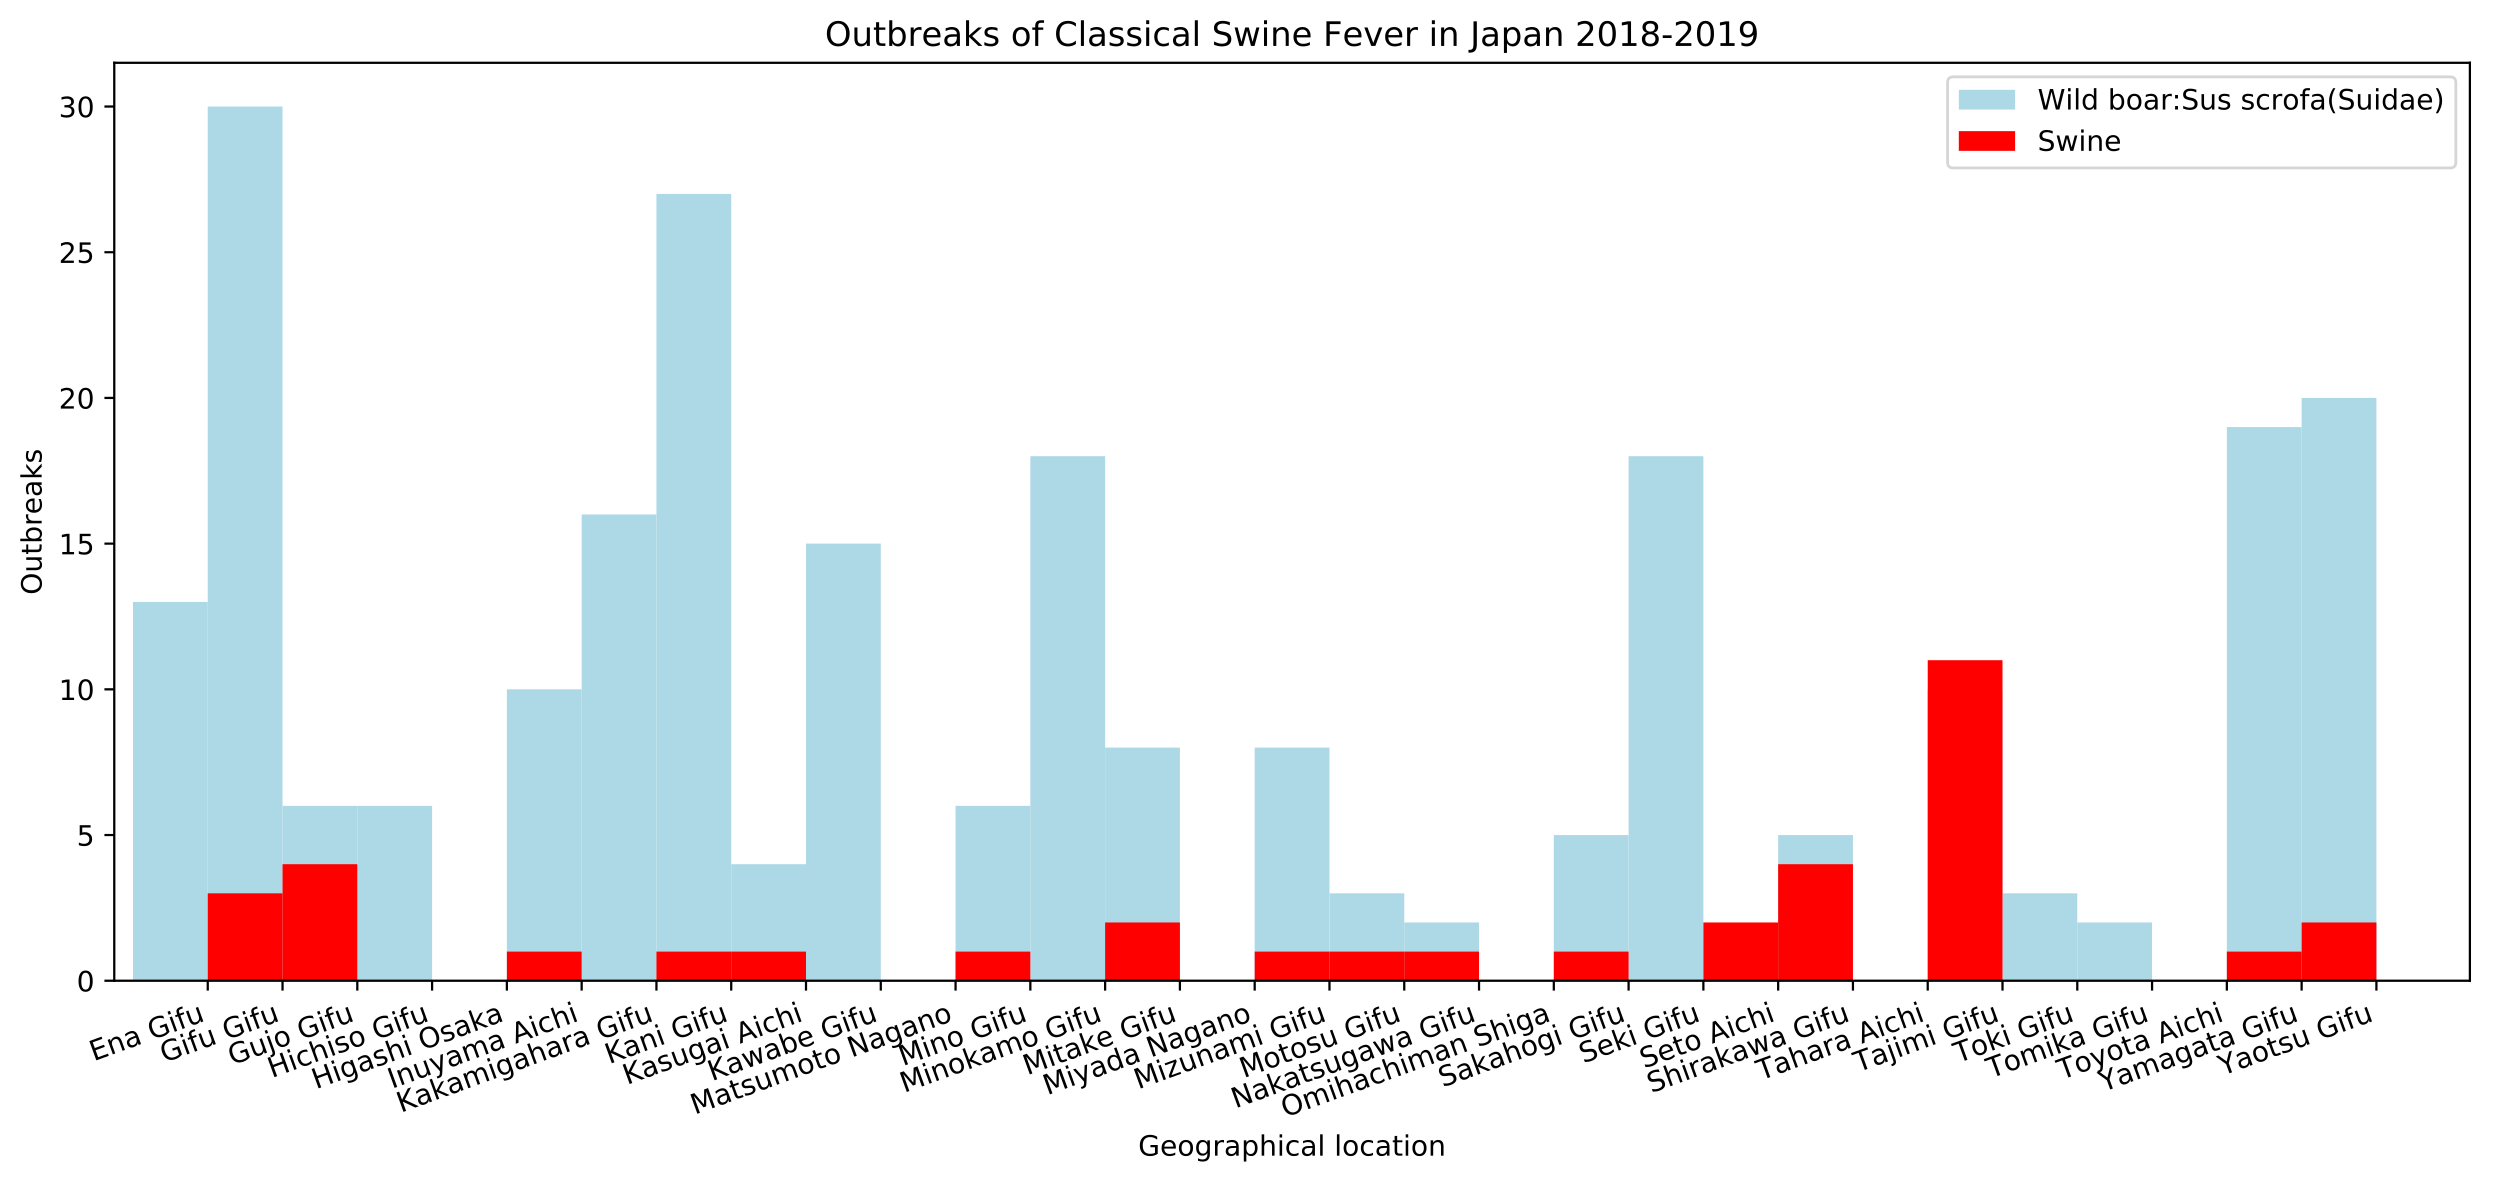 <?xml version="1.0" encoding="utf-8" standalone="no"?>
<!DOCTYPE svg PUBLIC "-//W3C//DTD SVG 1.1//EN"
  "http://www.w3.org/Graphics/SVG/1.1/DTD/svg11.dtd">
<!-- Created with matplotlib (https://matplotlib.org/) -->
<svg height="419.925pt" version="1.1" viewBox="0 0 888.303 419.925" width="888.303pt" xmlns="http://www.w3.org/2000/svg" xmlns:xlink="http://www.w3.org/1999/xlink">
 <defs>
  <style type="text/css">
*{stroke-linecap:butt;stroke-linejoin:round;}
  </style>
 </defs>
 <g id="figure_1">
  <g id="patch_1">
   <path d="M 0 419.925 
L 888.303 419.925 
L 888.303 0 
L 0 0 
z
" style="fill:#ffffff;"/>
  </g>
  <g id="axes_1">
   <g id="patch_2">
    <path d="M 40.603 348.478 
L 877.603 348.478 
L 877.603 22.318 
L 40.603 22.318 
z
" style="fill:#ffffff;"/>
   </g>
   <g id="patch_3">
    <path clip-path="url(#p7e310ab506)" d="M 47.246 348.478 
L 73.817 348.478 
L 73.817 213.872 
L 47.246 213.872 
z
" style="fill:#add8e6;"/>
   </g>
   <g id="patch_4">
    <path clip-path="url(#p7e310ab506)" d="M 73.817 348.478 
L 100.389 348.478 
L 100.389 37.85 
L 73.817 37.85 
z
" style="fill:#add8e6;"/>
   </g>
   <g id="patch_5">
    <path clip-path="url(#p7e310ab506)" d="M 100.389 348.478 
L 126.96 348.478 
L 126.96 286.352 
L 100.389 286.352 
z
" style="fill:#add8e6;"/>
   </g>
   <g id="patch_6">
    <path clip-path="url(#p7e310ab506)" d="M 126.96 348.478 
L 153.532 348.478 
L 153.532 286.352 
L 126.96 286.352 
z
" style="fill:#add8e6;"/>
   </g>
   <g id="patch_7">
    <path clip-path="url(#p7e310ab506)" d="M 153.532 348.478 
L 180.103 348.478 
L 180.103 348.478 
L 153.532 348.478 
z
" style="fill:#add8e6;"/>
   </g>
   <g id="patch_8">
    <path clip-path="url(#p7e310ab506)" d="M 180.103 348.478 
L 206.675 348.478 
L 206.675 244.935 
L 180.103 244.935 
z
" style="fill:#add8e6;"/>
   </g>
   <g id="patch_9">
    <path clip-path="url(#p7e310ab506)" d="M 206.675 348.478 
L 233.246 348.478 
L 233.246 182.81 
L 206.675 182.81 
z
" style="fill:#add8e6;"/>
   </g>
   <g id="patch_10">
    <path clip-path="url(#p7e310ab506)" d="M 233.246 348.478 
L 259.817 348.478 
L 259.817 68.912 
L 233.246 68.912 
z
" style="fill:#add8e6;"/>
   </g>
   <g id="patch_11">
    <path clip-path="url(#p7e310ab506)" d="M 259.817 348.478 
L 286.389 348.478 
L 286.389 307.061 
L 259.817 307.061 
z
" style="fill:#add8e6;"/>
   </g>
   <g id="patch_12">
    <path clip-path="url(#p7e310ab506)" d="M 286.389 348.478 
L 312.96 348.478 
L 312.96 193.164 
L 286.389 193.164 
z
" style="fill:#add8e6;"/>
   </g>
   <g id="patch_13">
    <path clip-path="url(#p7e310ab506)" d="M 312.96 348.478 
L 339.532 348.478 
L 339.532 348.478 
L 312.96 348.478 
z
" style="fill:#add8e6;"/>
   </g>
   <g id="patch_14">
    <path clip-path="url(#p7e310ab506)" d="M 339.532 348.478 
L 366.103 348.478 
L 366.103 286.352 
L 339.532 286.352 
z
" style="fill:#add8e6;"/>
   </g>
   <g id="patch_15">
    <path clip-path="url(#p7e310ab506)" d="M 366.103 348.478 
L 392.675 348.478 
L 392.675 162.101 
L 366.103 162.101 
z
" style="fill:#add8e6;"/>
   </g>
   <g id="patch_16">
    <path clip-path="url(#p7e310ab506)" d="M 392.675 348.478 
L 419.246 348.478 
L 419.246 265.644 
L 392.675 265.644 
z
" style="fill:#add8e6;"/>
   </g>
   <g id="patch_17">
    <path clip-path="url(#p7e310ab506)" d="M 419.246 348.478 
L 445.817 348.478 
L 445.817 348.478 
L 419.246 348.478 
z
" style="fill:#add8e6;"/>
   </g>
   <g id="patch_18">
    <path clip-path="url(#p7e310ab506)" d="M 445.817 348.478 
L 472.389 348.478 
L 472.389 265.644 
L 445.817 265.644 
z
" style="fill:#add8e6;"/>
   </g>
   <g id="patch_19">
    <path clip-path="url(#p7e310ab506)" d="M 472.389 348.478 
L 498.96 348.478 
L 498.96 317.415 
L 472.389 317.415 
z
" style="fill:#add8e6;"/>
   </g>
   <g id="patch_20">
    <path clip-path="url(#p7e310ab506)" d="M 498.96 348.478 
L 525.532 348.478 
L 525.532 327.77 
L 498.96 327.77 
z
" style="fill:#add8e6;"/>
   </g>
   <g id="patch_21">
    <path clip-path="url(#p7e310ab506)" d="M 525.532 348.478 
L 552.103 348.478 
L 552.103 348.478 
L 525.532 348.478 
z
" style="fill:#add8e6;"/>
   </g>
   <g id="patch_22">
    <path clip-path="url(#p7e310ab506)" d="M 552.103 348.478 
L 578.675 348.478 
L 578.675 296.707 
L 552.103 296.707 
z
" style="fill:#add8e6;"/>
   </g>
   <g id="patch_23">
    <path clip-path="url(#p7e310ab506)" d="M 578.675 348.478 
L 605.246 348.478 
L 605.246 162.101 
L 578.675 162.101 
z
" style="fill:#add8e6;"/>
   </g>
   <g id="patch_24">
    <path clip-path="url(#p7e310ab506)" d="M 605.246 348.478 
L 631.817 348.478 
L 631.817 348.478 
L 605.246 348.478 
z
" style="fill:#add8e6;"/>
   </g>
   <g id="patch_25">
    <path clip-path="url(#p7e310ab506)" d="M 631.817 348.478 
L 658.389 348.478 
L 658.389 296.707 
L 631.817 296.707 
z
" style="fill:#add8e6;"/>
   </g>
   <g id="patch_26">
    <path clip-path="url(#p7e310ab506)" d="M 658.389 348.478 
L 684.96 348.478 
L 684.96 348.478 
L 658.389 348.478 
z
" style="fill:#add8e6;"/>
   </g>
   <g id="patch_27">
    <path clip-path="url(#p7e310ab506)" d="M 684.96 348.478 
L 711.532 348.478 
L 711.532 244.935 
L 684.96 244.935 
z
" style="fill:#add8e6;"/>
   </g>
   <g id="patch_28">
    <path clip-path="url(#p7e310ab506)" d="M 711.532 348.478 
L 738.103 348.478 
L 738.103 317.415 
L 711.532 317.415 
z
" style="fill:#add8e6;"/>
   </g>
   <g id="patch_29">
    <path clip-path="url(#p7e310ab506)" d="M 738.103 348.478 
L 764.675 348.478 
L 764.675 327.77 
L 738.103 327.77 
z
" style="fill:#add8e6;"/>
   </g>
   <g id="patch_30">
    <path clip-path="url(#p7e310ab506)" d="M 764.675 348.478 
L 791.246 348.478 
L 791.246 348.478 
L 764.675 348.478 
z
" style="fill:#add8e6;"/>
   </g>
   <g id="patch_31">
    <path clip-path="url(#p7e310ab506)" d="M 791.246 348.478 
L 817.817 348.478 
L 817.817 151.747 
L 791.246 151.747 
z
" style="fill:#add8e6;"/>
   </g>
   <g id="patch_32">
    <path clip-path="url(#p7e310ab506)" d="M 817.817 348.478 
L 844.389 348.478 
L 844.389 141.392 
L 817.817 141.392 
z
" style="fill:#add8e6;"/>
   </g>
   <g id="patch_33">
    <path clip-path="url(#p7e310ab506)" d="M 73.817 348.478 
L 100.389 348.478 
L 100.389 317.415 
L 73.817 317.415 
z
" style="fill:#ff0000;"/>
   </g>
   <g id="patch_34">
    <path clip-path="url(#p7e310ab506)" d="M 100.389 348.478 
L 126.96 348.478 
L 126.96 307.061 
L 100.389 307.061 
z
" style="fill:#ff0000;"/>
   </g>
   <g id="patch_35">
    <path clip-path="url(#p7e310ab506)" d="M 126.96 348.478 
L 153.532 348.478 
L 153.532 348.478 
L 126.96 348.478 
z
" style="fill:#ff0000;"/>
   </g>
   <g id="patch_36">
    <path clip-path="url(#p7e310ab506)" d="M 153.532 348.478 
L 180.103 348.478 
L 180.103 348.478 
L 153.532 348.478 
z
" style="fill:#ff0000;"/>
   </g>
   <g id="patch_37">
    <path clip-path="url(#p7e310ab506)" d="M 180.103 348.478 
L 206.675 348.478 
L 206.675 338.124 
L 180.103 338.124 
z
" style="fill:#ff0000;"/>
   </g>
   <g id="patch_38">
    <path clip-path="url(#p7e310ab506)" d="M 206.675 348.478 
L 233.246 348.478 
L 233.246 348.478 
L 206.675 348.478 
z
" style="fill:#ff0000;"/>
   </g>
   <g id="patch_39">
    <path clip-path="url(#p7e310ab506)" d="M 233.246 348.478 
L 259.817 348.478 
L 259.817 338.124 
L 233.246 338.124 
z
" style="fill:#ff0000;"/>
   </g>
   <g id="patch_40">
    <path clip-path="url(#p7e310ab506)" d="M 259.817 348.478 
L 286.389 348.478 
L 286.389 338.124 
L 259.817 338.124 
z
" style="fill:#ff0000;"/>
   </g>
   <g id="patch_41">
    <path clip-path="url(#p7e310ab506)" d="M 286.389 348.478 
L 312.96 348.478 
L 312.96 348.478 
L 286.389 348.478 
z
" style="fill:#ff0000;"/>
   </g>
   <g id="patch_42">
    <path clip-path="url(#p7e310ab506)" d="M 312.96 348.478 
L 339.532 348.478 
L 339.532 348.478 
L 312.96 348.478 
z
" style="fill:#ff0000;"/>
   </g>
   <g id="patch_43">
    <path clip-path="url(#p7e310ab506)" d="M 339.532 348.478 
L 366.103 348.478 
L 366.103 338.124 
L 339.532 338.124 
z
" style="fill:#ff0000;"/>
   </g>
   <g id="patch_44">
    <path clip-path="url(#p7e310ab506)" d="M 366.103 348.478 
L 392.675 348.478 
L 392.675 348.478 
L 366.103 348.478 
z
" style="fill:#ff0000;"/>
   </g>
   <g id="patch_45">
    <path clip-path="url(#p7e310ab506)" d="M 392.675 348.478 
L 419.246 348.478 
L 419.246 327.77 
L 392.675 327.77 
z
" style="fill:#ff0000;"/>
   </g>
   <g id="patch_46">
    <path clip-path="url(#p7e310ab506)" d="M 419.246 348.478 
L 445.817 348.478 
L 445.817 348.478 
L 419.246 348.478 
z
" style="fill:#ff0000;"/>
   </g>
   <g id="patch_47">
    <path clip-path="url(#p7e310ab506)" d="M 445.817 348.478 
L 472.389 348.478 
L 472.389 338.124 
L 445.817 338.124 
z
" style="fill:#ff0000;"/>
   </g>
   <g id="patch_48">
    <path clip-path="url(#p7e310ab506)" d="M 472.389 348.478 
L 498.96 348.478 
L 498.96 338.124 
L 472.389 338.124 
z
" style="fill:#ff0000;"/>
   </g>
   <g id="patch_49">
    <path clip-path="url(#p7e310ab506)" d="M 498.96 348.478 
L 525.532 348.478 
L 525.532 338.124 
L 498.96 338.124 
z
" style="fill:#ff0000;"/>
   </g>
   <g id="patch_50">
    <path clip-path="url(#p7e310ab506)" d="M 525.532 348.478 
L 552.103 348.478 
L 552.103 348.478 
L 525.532 348.478 
z
" style="fill:#ff0000;"/>
   </g>
   <g id="patch_51">
    <path clip-path="url(#p7e310ab506)" d="M 552.103 348.478 
L 578.675 348.478 
L 578.675 338.124 
L 552.103 338.124 
z
" style="fill:#ff0000;"/>
   </g>
   <g id="patch_52">
    <path clip-path="url(#p7e310ab506)" d="M 578.675 348.478 
L 605.246 348.478 
L 605.246 348.478 
L 578.675 348.478 
z
" style="fill:#ff0000;"/>
   </g>
   <g id="patch_53">
    <path clip-path="url(#p7e310ab506)" d="M 605.246 348.478 
L 631.817 348.478 
L 631.817 327.77 
L 605.246 327.77 
z
" style="fill:#ff0000;"/>
   </g>
   <g id="patch_54">
    <path clip-path="url(#p7e310ab506)" d="M 631.817 348.478 
L 658.389 348.478 
L 658.389 307.061 
L 631.817 307.061 
z
" style="fill:#ff0000;"/>
   </g>
   <g id="patch_55">
    <path clip-path="url(#p7e310ab506)" d="M 658.389 348.478 
L 684.96 348.478 
L 684.96 348.478 
L 658.389 348.478 
z
" style="fill:#ff0000;"/>
   </g>
   <g id="patch_56">
    <path clip-path="url(#p7e310ab506)" d="M 684.96 348.478 
L 711.532 348.478 
L 711.532 234.581 
L 684.96 234.581 
z
" style="fill:#ff0000;"/>
   </g>
   <g id="patch_57">
    <path clip-path="url(#p7e310ab506)" d="M 711.532 348.478 
L 738.103 348.478 
L 738.103 348.478 
L 711.532 348.478 
z
" style="fill:#ff0000;"/>
   </g>
   <g id="patch_58">
    <path clip-path="url(#p7e310ab506)" d="M 738.103 348.478 
L 764.675 348.478 
L 764.675 348.478 
L 738.103 348.478 
z
" style="fill:#ff0000;"/>
   </g>
   <g id="patch_59">
    <path clip-path="url(#p7e310ab506)" d="M 764.675 348.478 
L 791.246 348.478 
L 791.246 348.478 
L 764.675 348.478 
z
" style="fill:#ff0000;"/>
   </g>
   <g id="patch_60">
    <path clip-path="url(#p7e310ab506)" d="M 791.246 348.478 
L 817.817 348.478 
L 817.817 338.124 
L 791.246 338.124 
z
" style="fill:#ff0000;"/>
   </g>
   <g id="patch_61">
    <path clip-path="url(#p7e310ab506)" d="M 817.817 348.478 
L 844.389 348.478 
L 844.389 327.77 
L 817.817 327.77 
z
" style="fill:#ff0000;"/>
   </g>
   <g id="patch_62">
    <path clip-path="url(#p7e310ab506)" d="M 844.389 348.478 
L 870.96 348.478 
L 870.96 348.478 
L 844.389 348.478 
z
" style="fill:#ff0000;"/>
   </g>
   <g id="matplotlib.axis_1">
    <g id="xtick_1">
     <g id="line2d_1">
      <defs>
       <path d="M 0 0 
L 0 3.5 
" id="ma66bfd6ca7" style="stroke:#000000;stroke-width:0.8;"/>
      </defs>
      <g>
       <use style="stroke:#000000;stroke-width:0.8;" x="73.817" xlink:href="#ma66bfd6ca7" y="348.478"/>
      </g>
     </g>
     <g id="text_1">
      <!-- Ena Gifu -->
      <defs>
       <path d="M 9.812 72.906 
L 55.906 72.906 
L 55.906 64.594 
L 19.672 64.594 
L 19.672 43.016 
L 54.391 43.016 
L 54.391 34.719 
L 19.672 34.719 
L 19.672 8.297 
L 56.781 8.297 
L 56.781 0 
L 9.812 0 
z
" id="DejaVuSans-69"/>
       <path d="M 54.891 33.016 
L 54.891 0 
L 45.906 0 
L 45.906 32.719 
Q 45.906 40.484 42.875 44.328 
Q 39.844 48.188 33.797 48.188 
Q 26.516 48.188 22.312 43.547 
Q 18.109 38.922 18.109 30.906 
L 18.109 0 
L 9.078 0 
L 9.078 54.688 
L 18.109 54.688 
L 18.109 46.188 
Q 21.344 51.125 25.703 53.562 
Q 30.078 56 35.797 56 
Q 45.219 56 50.047 50.172 
Q 54.891 44.344 54.891 33.016 
z
" id="DejaVuSans-110"/>
       <path d="M 34.281 27.484 
Q 23.391 27.484 19.188 25 
Q 14.984 22.516 14.984 16.5 
Q 14.984 11.719 18.141 8.906 
Q 21.297 6.109 26.703 6.109 
Q 34.188 6.109 38.703 11.406 
Q 43.219 16.703 43.219 25.484 
L 43.219 27.484 
z
M 52.203 31.203 
L 52.203 0 
L 43.219 0 
L 43.219 8.297 
Q 40.141 3.328 35.547 0.953 
Q 30.953 -1.422 24.312 -1.422 
Q 15.922 -1.422 10.953 3.297 
Q 6 8.016 6 15.922 
Q 6 25.141 12.172 29.828 
Q 18.359 34.516 30.609 34.516 
L 43.219 34.516 
L 43.219 35.406 
Q 43.219 41.609 39.141 45 
Q 35.062 48.391 27.688 48.391 
Q 23 48.391 18.547 47.266 
Q 14.109 46.141 10.016 43.891 
L 10.016 52.203 
Q 14.938 54.109 19.578 55.047 
Q 24.219 56 28.609 56 
Q 40.484 56 46.344 49.844 
Q 52.203 43.703 52.203 31.203 
z
" id="DejaVuSans-97"/>
       <path id="DejaVuSans-32"/>
       <path d="M 59.516 10.406 
L 59.516 29.984 
L 43.406 29.984 
L 43.406 38.094 
L 69.281 38.094 
L 69.281 6.781 
Q 63.578 2.734 56.688 0.656 
Q 49.812 -1.422 42 -1.422 
Q 24.906 -1.422 15.25 8.562 
Q 5.609 18.562 5.609 36.375 
Q 5.609 54.25 15.25 64.234 
Q 24.906 74.219 42 74.219 
Q 49.125 74.219 55.547 72.453 
Q 61.969 70.703 67.391 67.281 
L 67.391 56.781 
Q 61.922 61.422 55.766 63.766 
Q 49.609 66.109 42.828 66.109 
Q 29.438 66.109 22.719 58.641 
Q 16.016 51.172 16.016 36.375 
Q 16.016 21.625 22.719 14.156 
Q 29.438 6.688 42.828 6.688 
Q 48.047 6.688 52.141 7.594 
Q 56.25 8.5 59.516 10.406 
z
" id="DejaVuSans-71"/>
       <path d="M 9.422 54.688 
L 18.406 54.688 
L 18.406 0 
L 9.422 0 
z
M 9.422 75.984 
L 18.406 75.984 
L 18.406 64.594 
L 9.422 64.594 
z
" id="DejaVuSans-105"/>
       <path d="M 37.109 75.984 
L 37.109 68.5 
L 28.516 68.5 
Q 23.688 68.5 21.797 66.547 
Q 19.922 64.594 19.922 59.516 
L 19.922 54.688 
L 34.719 54.688 
L 34.719 47.703 
L 19.922 47.703 
L 19.922 0 
L 10.891 0 
L 10.891 47.703 
L 2.297 47.703 
L 2.297 54.688 
L 10.891 54.688 
L 10.891 58.5 
Q 10.891 67.625 15.141 71.797 
Q 19.391 75.984 28.609 75.984 
z
" id="DejaVuSans-102"/>
       <path d="M 8.5 21.578 
L 8.5 54.688 
L 17.484 54.688 
L 17.484 21.922 
Q 17.484 14.156 20.5 10.266 
Q 23.531 6.391 29.594 6.391 
Q 36.859 6.391 41.078 11.031 
Q 45.312 15.672 45.312 23.688 
L 45.312 54.688 
L 54.297 54.688 
L 54.297 0 
L 45.312 0 
L 45.312 8.406 
Q 42.047 3.422 37.719 1 
Q 33.406 -1.422 27.688 -1.422 
Q 18.266 -1.422 13.375 4.438 
Q 8.5 10.297 8.5 21.578 
z
M 31.109 56 
z
" id="DejaVuSans-117"/>
      </defs>
      <g transform="translate(33.313 377.102)rotate(-20)scale(0.1 -0.1)">
       <use xlink:href="#DejaVuSans-69"/>
       <use x="63.184" xlink:href="#DejaVuSans-110"/>
       <use x="126.562" xlink:href="#DejaVuSans-97"/>
       <use x="187.842" xlink:href="#DejaVuSans-32"/>
       <use x="219.629" xlink:href="#DejaVuSans-71"/>
       <use x="297.119" xlink:href="#DejaVuSans-105"/>
       <use x="324.902" xlink:href="#DejaVuSans-102"/>
       <use x="360.107" xlink:href="#DejaVuSans-117"/>
      </g>
     </g>
    </g>
    <g id="xtick_2">
     <g id="line2d_2">
      <g>
       <use style="stroke:#000000;stroke-width:0.8;" x="100.389" xlink:href="#ma66bfd6ca7" y="348.478"/>
      </g>
     </g>
     <g id="text_2">
      <!-- Gifu Gifu -->
      <g transform="translate(58.381 377.649)rotate(-20)scale(0.1 -0.1)">
       <use xlink:href="#DejaVuSans-71"/>
       <use x="77.49" xlink:href="#DejaVuSans-105"/>
       <use x="105.273" xlink:href="#DejaVuSans-102"/>
       <use x="140.479" xlink:href="#DejaVuSans-117"/>
       <use x="203.857" xlink:href="#DejaVuSans-32"/>
       <use x="235.645" xlink:href="#DejaVuSans-71"/>
       <use x="313.135" xlink:href="#DejaVuSans-105"/>
       <use x="340.918" xlink:href="#DejaVuSans-102"/>
       <use x="376.123" xlink:href="#DejaVuSans-117"/>
      </g>
     </g>
    </g>
    <g id="xtick_3">
     <g id="line2d_3">
      <g>
       <use style="stroke:#000000;stroke-width:0.8;" x="126.96" xlink:href="#ma66bfd6ca7" y="348.478"/>
      </g>
     </g>
     <g id="text_3">
      <!-- Gujo Gifu -->
      <defs>
       <path d="M 9.422 54.688 
L 18.406 54.688 
L 18.406 -0.984 
Q 18.406 -11.422 14.422 -16.109 
Q 10.453 -20.797 1.609 -20.797 
L -1.812 -20.797 
L -1.812 -13.188 
L 0.594 -13.188 
Q 5.719 -13.188 7.562 -10.812 
Q 9.422 -8.453 9.422 -0.984 
z
M 9.422 75.984 
L 18.406 75.984 
L 18.406 64.594 
L 9.422 64.594 
z
" id="DejaVuSans-106"/>
       <path d="M 30.609 48.391 
Q 23.391 48.391 19.188 42.75 
Q 14.984 37.109 14.984 27.297 
Q 14.984 17.484 19.156 11.844 
Q 23.344 6.203 30.609 6.203 
Q 37.797 6.203 41.984 11.859 
Q 46.188 17.531 46.188 27.297 
Q 46.188 37.016 41.984 42.703 
Q 37.797 48.391 30.609 48.391 
z
M 30.609 56 
Q 42.328 56 49.016 48.375 
Q 55.719 40.766 55.719 27.297 
Q 55.719 13.875 49.016 6.219 
Q 42.328 -1.422 30.609 -1.422 
Q 18.844 -1.422 12.172 6.219 
Q 5.516 13.875 5.516 27.297 
Q 5.516 40.766 12.172 48.375 
Q 18.844 56 30.609 56 
z
" id="DejaVuSans-111"/>
      </defs>
      <g transform="translate(82.511 378.538)rotate(-20)scale(0.1 -0.1)">
       <use xlink:href="#DejaVuSans-71"/>
       <use x="77.49" xlink:href="#DejaVuSans-117"/>
       <use x="140.869" xlink:href="#DejaVuSans-106"/>
       <use x="168.652" xlink:href="#DejaVuSans-111"/>
       <use x="229.834" xlink:href="#DejaVuSans-32"/>
       <use x="261.621" xlink:href="#DejaVuSans-71"/>
       <use x="339.111" xlink:href="#DejaVuSans-105"/>
       <use x="366.895" xlink:href="#DejaVuSans-102"/>
       <use x="402.1" xlink:href="#DejaVuSans-117"/>
      </g>
     </g>
    </g>
    <g id="xtick_4">
     <g id="line2d_4">
      <g>
       <use style="stroke:#000000;stroke-width:0.8;" x="153.532" xlink:href="#ma66bfd6ca7" y="348.478"/>
      </g>
     </g>
     <g id="text_4">
      <!-- Hichiso Gifu -->
      <defs>
       <path d="M 9.812 72.906 
L 19.672 72.906 
L 19.672 43.016 
L 55.516 43.016 
L 55.516 72.906 
L 65.375 72.906 
L 65.375 0 
L 55.516 0 
L 55.516 34.719 
L 19.672 34.719 
L 19.672 0 
L 9.812 0 
z
" id="DejaVuSans-72"/>
       <path d="M 48.781 52.594 
L 48.781 44.188 
Q 44.969 46.297 41.141 47.344 
Q 37.312 48.391 33.406 48.391 
Q 24.656 48.391 19.812 42.844 
Q 14.984 37.312 14.984 27.297 
Q 14.984 17.281 19.812 11.734 
Q 24.656 6.203 33.406 6.203 
Q 37.312 6.203 41.141 7.25 
Q 44.969 8.297 48.781 10.406 
L 48.781 2.094 
Q 45.016 0.344 40.984 -0.531 
Q 36.969 -1.422 32.422 -1.422 
Q 20.062 -1.422 12.781 6.344 
Q 5.516 14.109 5.516 27.297 
Q 5.516 40.672 12.859 48.328 
Q 20.219 56 33.016 56 
Q 37.156 56 41.109 55.141 
Q 45.062 54.297 48.781 52.594 
z
" id="DejaVuSans-99"/>
       <path d="M 54.891 33.016 
L 54.891 0 
L 45.906 0 
L 45.906 32.719 
Q 45.906 40.484 42.875 44.328 
Q 39.844 48.188 33.797 48.188 
Q 26.516 48.188 22.312 43.547 
Q 18.109 38.922 18.109 30.906 
L 18.109 0 
L 9.078 0 
L 9.078 75.984 
L 18.109 75.984 
L 18.109 46.188 
Q 21.344 51.125 25.703 53.562 
Q 30.078 56 35.797 56 
Q 45.219 56 50.047 50.172 
Q 54.891 44.344 54.891 33.016 
z
" id="DejaVuSans-104"/>
       <path d="M 44.281 53.078 
L 44.281 44.578 
Q 40.484 46.531 36.375 47.5 
Q 32.281 48.484 27.875 48.484 
Q 21.188 48.484 17.844 46.438 
Q 14.5 44.391 14.5 40.281 
Q 14.5 37.156 16.891 35.375 
Q 19.281 33.594 26.516 31.984 
L 29.594 31.297 
Q 39.156 29.25 43.188 25.516 
Q 47.219 21.781 47.219 15.094 
Q 47.219 7.469 41.188 3.016 
Q 35.156 -1.422 24.609 -1.422 
Q 20.219 -1.422 15.453 -0.562 
Q 10.688 0.297 5.422 2 
L 5.422 11.281 
Q 10.406 8.688 15.234 7.391 
Q 20.062 6.109 24.812 6.109 
Q 31.156 6.109 34.562 8.281 
Q 37.984 10.453 37.984 14.406 
Q 37.984 18.062 35.516 20.016 
Q 33.062 21.969 24.703 23.781 
L 21.578 24.516 
Q 13.234 26.266 9.516 29.906 
Q 5.812 33.547 5.812 39.891 
Q 5.812 47.609 11.281 51.797 
Q 16.75 56 26.812 56 
Q 31.781 56 36.172 55.266 
Q 40.578 54.547 44.281 53.078 
z
" id="DejaVuSans-115"/>
      </defs>
      <g transform="translate(96.624 383.072)rotate(-20)scale(0.1 -0.1)">
       <use xlink:href="#DejaVuSans-72"/>
       <use x="75.195" xlink:href="#DejaVuSans-105"/>
       <use x="102.979" xlink:href="#DejaVuSans-99"/>
       <use x="157.959" xlink:href="#DejaVuSans-104"/>
       <use x="221.338" xlink:href="#DejaVuSans-105"/>
       <use x="249.121" xlink:href="#DejaVuSans-115"/>
       <use x="301.221" xlink:href="#DejaVuSans-111"/>
       <use x="362.402" xlink:href="#DejaVuSans-32"/>
       <use x="394.189" xlink:href="#DejaVuSans-71"/>
       <use x="471.68" xlink:href="#DejaVuSans-105"/>
       <use x="499.463" xlink:href="#DejaVuSans-102"/>
       <use x="534.668" xlink:href="#DejaVuSans-117"/>
      </g>
     </g>
    </g>
    <g id="xtick_5">
     <g id="line2d_5">
      <g>
       <use style="stroke:#000000;stroke-width:0.8;" x="180.103" xlink:href="#ma66bfd6ca7" y="348.478"/>
      </g>
     </g>
     <g id="text_5">
      <!-- Higashi Osaka -->
      <defs>
       <path d="M 45.406 27.984 
Q 45.406 37.75 41.375 43.109 
Q 37.359 48.484 30.078 48.484 
Q 22.859 48.484 18.828 43.109 
Q 14.797 37.75 14.797 27.984 
Q 14.797 18.266 18.828 12.891 
Q 22.859 7.516 30.078 7.516 
Q 37.359 7.516 41.375 12.891 
Q 45.406 18.266 45.406 27.984 
z
M 54.391 6.781 
Q 54.391 -7.172 48.188 -13.984 
Q 42 -20.797 29.203 -20.797 
Q 24.469 -20.797 20.266 -20.094 
Q 16.062 -19.391 12.109 -17.922 
L 12.109 -9.188 
Q 16.062 -11.328 19.922 -12.344 
Q 23.781 -13.375 27.781 -13.375 
Q 36.625 -13.375 41.016 -8.766 
Q 45.406 -4.156 45.406 5.172 
L 45.406 9.625 
Q 42.625 4.781 38.281 2.391 
Q 33.938 0 27.875 0 
Q 17.828 0 11.672 7.656 
Q 5.516 15.328 5.516 27.984 
Q 5.516 40.672 11.672 48.328 
Q 17.828 56 27.875 56 
Q 33.938 56 38.281 53.609 
Q 42.625 51.219 45.406 46.391 
L 45.406 54.688 
L 54.391 54.688 
z
" id="DejaVuSans-103"/>
       <path d="M 39.406 66.219 
Q 28.656 66.219 22.328 58.203 
Q 16.016 50.203 16.016 36.375 
Q 16.016 22.609 22.328 14.594 
Q 28.656 6.594 39.406 6.594 
Q 50.141 6.594 56.422 14.594 
Q 62.703 22.609 62.703 36.375 
Q 62.703 50.203 56.422 58.203 
Q 50.141 66.219 39.406 66.219 
z
M 39.406 74.219 
Q 54.734 74.219 63.906 63.938 
Q 73.094 53.656 73.094 36.375 
Q 73.094 19.141 63.906 8.859 
Q 54.734 -1.422 39.406 -1.422 
Q 24.031 -1.422 14.812 8.828 
Q 5.609 19.094 5.609 36.375 
Q 5.609 53.656 14.812 63.938 
Q 24.031 74.219 39.406 74.219 
z
" id="DejaVuSans-79"/>
       <path d="M 9.078 75.984 
L 18.109 75.984 
L 18.109 31.109 
L 44.922 54.688 
L 56.391 54.688 
L 27.391 29.109 
L 57.625 0 
L 45.906 0 
L 18.109 26.703 
L 18.109 0 
L 9.078 0 
z
" id="DejaVuSans-107"/>
      </defs>
      <g transform="translate(112.293 387.04)rotate(-20)scale(0.1 -0.1)">
       <use xlink:href="#DejaVuSans-72"/>
       <use x="75.195" xlink:href="#DejaVuSans-105"/>
       <use x="102.979" xlink:href="#DejaVuSans-103"/>
       <use x="166.455" xlink:href="#DejaVuSans-97"/>
       <use x="227.734" xlink:href="#DejaVuSans-115"/>
       <use x="279.834" xlink:href="#DejaVuSans-104"/>
       <use x="343.213" xlink:href="#DejaVuSans-105"/>
       <use x="370.996" xlink:href="#DejaVuSans-32"/>
       <use x="402.783" xlink:href="#DejaVuSans-79"/>
       <use x="481.494" xlink:href="#DejaVuSans-115"/>
       <use x="533.594" xlink:href="#DejaVuSans-97"/>
       <use x="594.873" xlink:href="#DejaVuSans-107"/>
       <use x="652.768" xlink:href="#DejaVuSans-97"/>
      </g>
     </g>
    </g>
    <g id="xtick_6">
     <g id="line2d_6">
      <g>
       <use style="stroke:#000000;stroke-width:0.8;" x="206.675" xlink:href="#ma66bfd6ca7" y="348.478"/>
      </g>
     </g>
     <g id="text_6">
      <!-- Inuyama Aichi -->
      <defs>
       <path d="M 9.812 72.906 
L 19.672 72.906 
L 19.672 0 
L 9.812 0 
z
" id="DejaVuSans-73"/>
       <path d="M 32.172 -5.078 
Q 28.375 -14.844 24.75 -17.812 
Q 21.141 -20.797 15.094 -20.797 
L 7.906 -20.797 
L 7.906 -13.281 
L 13.188 -13.281 
Q 16.891 -13.281 18.938 -11.516 
Q 21 -9.766 23.484 -3.219 
L 25.094 0.875 
L 2.984 54.688 
L 12.5 54.688 
L 29.594 11.922 
L 46.688 54.688 
L 56.203 54.688 
z
" id="DejaVuSans-121"/>
       <path d="M 52 44.188 
Q 55.375 50.25 60.062 53.125 
Q 64.75 56 71.094 56 
Q 79.641 56 84.281 50.016 
Q 88.922 44.047 88.922 33.016 
L 88.922 0 
L 79.891 0 
L 79.891 32.719 
Q 79.891 40.578 77.094 44.375 
Q 74.312 48.188 68.609 48.188 
Q 61.625 48.188 57.562 43.547 
Q 53.516 38.922 53.516 30.906 
L 53.516 0 
L 44.484 0 
L 44.484 32.719 
Q 44.484 40.625 41.703 44.406 
Q 38.922 48.188 33.109 48.188 
Q 26.219 48.188 22.156 43.531 
Q 18.109 38.875 18.109 30.906 
L 18.109 0 
L 9.078 0 
L 9.078 54.688 
L 18.109 54.688 
L 18.109 46.188 
Q 21.188 51.219 25.484 53.609 
Q 29.781 56 35.688 56 
Q 41.656 56 45.828 52.969 
Q 50 49.953 52 44.188 
z
" id="DejaVuSans-109"/>
       <path d="M 34.188 63.188 
L 20.797 26.906 
L 47.609 26.906 
z
M 28.609 72.906 
L 39.797 72.906 
L 67.578 0 
L 57.328 0 
L 50.688 18.703 
L 17.828 18.703 
L 11.188 0 
L 0.781 0 
z
" id="DejaVuSans-65"/>
      </defs>
      <g transform="translate(139.291 386.885)rotate(-20)scale(0.1 -0.1)">
       <use xlink:href="#DejaVuSans-73"/>
       <use x="29.492" xlink:href="#DejaVuSans-110"/>
       <use x="92.871" xlink:href="#DejaVuSans-117"/>
       <use x="156.25" xlink:href="#DejaVuSans-121"/>
       <use x="215.43" xlink:href="#DejaVuSans-97"/>
       <use x="276.709" xlink:href="#DejaVuSans-109"/>
       <use x="374.121" xlink:href="#DejaVuSans-97"/>
       <use x="435.4" xlink:href="#DejaVuSans-32"/>
       <use x="467.188" xlink:href="#DejaVuSans-65"/>
       <use x="535.596" xlink:href="#DejaVuSans-105"/>
       <use x="563.379" xlink:href="#DejaVuSans-99"/>
       <use x="618.359" xlink:href="#DejaVuSans-104"/>
       <use x="681.738" xlink:href="#DejaVuSans-105"/>
      </g>
     </g>
    </g>
    <g id="xtick_7">
     <g id="line2d_7">
      <g>
       <use style="stroke:#000000;stroke-width:0.8;" x="233.246" xlink:href="#ma66bfd6ca7" y="348.478"/>
      </g>
     </g>
     <g id="text_7">
      <!-- Kakamigahara Gifu -->
      <defs>
       <path d="M 9.812 72.906 
L 19.672 72.906 
L 19.672 42.094 
L 52.391 72.906 
L 65.094 72.906 
L 28.906 38.922 
L 67.672 0 
L 54.688 0 
L 19.672 35.109 
L 19.672 0 
L 9.812 0 
z
" id="DejaVuSans-75"/>
       <path d="M 41.109 46.297 
Q 39.594 47.172 37.812 47.578 
Q 36.031 48 33.891 48 
Q 26.266 48 22.188 43.047 
Q 18.109 38.094 18.109 28.812 
L 18.109 0 
L 9.078 0 
L 9.078 54.688 
L 18.109 54.688 
L 18.109 46.188 
Q 20.953 51.172 25.484 53.578 
Q 30.031 56 36.531 56 
Q 37.453 56 38.578 55.875 
Q 39.703 55.766 41.062 55.516 
z
" id="DejaVuSans-114"/>
      </defs>
      <g transform="translate(142.452 395.406)rotate(-20)scale(0.1 -0.1)">
       <use xlink:href="#DejaVuSans-75"/>
       <use x="65.561" xlink:href="#DejaVuSans-97"/>
       <use x="126.84" xlink:href="#DejaVuSans-107"/>
       <use x="184.734" xlink:href="#DejaVuSans-97"/>
       <use x="246.014" xlink:href="#DejaVuSans-109"/>
       <use x="343.426" xlink:href="#DejaVuSans-105"/>
       <use x="371.209" xlink:href="#DejaVuSans-103"/>
       <use x="434.686" xlink:href="#DejaVuSans-97"/>
       <use x="495.965" xlink:href="#DejaVuSans-104"/>
       <use x="559.344" xlink:href="#DejaVuSans-97"/>
       <use x="620.623" xlink:href="#DejaVuSans-114"/>
       <use x="661.736" xlink:href="#DejaVuSans-97"/>
       <use x="723.016" xlink:href="#DejaVuSans-32"/>
       <use x="754.803" xlink:href="#DejaVuSans-71"/>
       <use x="832.293" xlink:href="#DejaVuSans-105"/>
       <use x="860.076" xlink:href="#DejaVuSans-102"/>
       <use x="895.281" xlink:href="#DejaVuSans-117"/>
      </g>
     </g>
    </g>
    <g id="xtick_8">
     <g id="line2d_8">
      <g>
       <use style="stroke:#000000;stroke-width:0.8;" x="259.817" xlink:href="#ma66bfd6ca7" y="348.478"/>
      </g>
     </g>
     <g id="text_8">
      <!-- Kani Gifu -->
      <g transform="translate(216.479 378.133)rotate(-20)scale(0.1 -0.1)">
       <use xlink:href="#DejaVuSans-75"/>
       <use x="65.561" xlink:href="#DejaVuSans-97"/>
       <use x="126.84" xlink:href="#DejaVuSans-110"/>
       <use x="190.219" xlink:href="#DejaVuSans-105"/>
       <use x="218.002" xlink:href="#DejaVuSans-32"/>
       <use x="249.789" xlink:href="#DejaVuSans-71"/>
       <use x="327.279" xlink:href="#DejaVuSans-105"/>
       <use x="355.062" xlink:href="#DejaVuSans-102"/>
       <use x="390.268" xlink:href="#DejaVuSans-117"/>
      </g>
     </g>
    </g>
    <g id="xtick_9">
     <g id="line2d_9">
      <g>
       <use style="stroke:#000000;stroke-width:0.8;" x="286.389" xlink:href="#ma66bfd6ca7" y="348.478"/>
      </g>
     </g>
     <g id="text_9">
      <!-- Kasugai Aichi -->
      <g transform="translate(222.815 385.498)rotate(-20)scale(0.1 -0.1)">
       <use xlink:href="#DejaVuSans-75"/>
       <use x="65.561" xlink:href="#DejaVuSans-97"/>
       <use x="126.84" xlink:href="#DejaVuSans-115"/>
       <use x="178.939" xlink:href="#DejaVuSans-117"/>
       <use x="242.318" xlink:href="#DejaVuSans-103"/>
       <use x="305.795" xlink:href="#DejaVuSans-97"/>
       <use x="367.074" xlink:href="#DejaVuSans-105"/>
       <use x="394.857" xlink:href="#DejaVuSans-32"/>
       <use x="426.645" xlink:href="#DejaVuSans-65"/>
       <use x="495.053" xlink:href="#DejaVuSans-105"/>
       <use x="522.836" xlink:href="#DejaVuSans-99"/>
       <use x="577.816" xlink:href="#DejaVuSans-104"/>
       <use x="641.195" xlink:href="#DejaVuSans-105"/>
      </g>
     </g>
    </g>
    <g id="xtick_10">
     <g id="line2d_10">
      <g>
       <use style="stroke:#000000;stroke-width:0.8;" x="312.96" xlink:href="#ma66bfd6ca7" y="348.478"/>
      </g>
     </g>
     <g id="text_10">
      <!-- Kawabe Gifu -->
      <defs>
       <path d="M 4.203 54.688 
L 13.188 54.688 
L 24.422 12.016 
L 35.594 54.688 
L 46.188 54.688 
L 57.422 12.016 
L 68.609 54.688 
L 77.594 54.688 
L 63.281 0 
L 52.688 0 
L 40.922 44.828 
L 29.109 0 
L 18.5 0 
z
" id="DejaVuSans-119"/>
       <path d="M 48.688 27.297 
Q 48.688 37.203 44.609 42.844 
Q 40.531 48.484 33.406 48.484 
Q 26.266 48.484 22.188 42.844 
Q 18.109 37.203 18.109 27.297 
Q 18.109 17.391 22.188 11.75 
Q 26.266 6.109 33.406 6.109 
Q 40.531 6.109 44.609 11.75 
Q 48.688 17.391 48.688 27.297 
z
M 18.109 46.391 
Q 20.953 51.266 25.266 53.625 
Q 29.594 56 35.594 56 
Q 45.562 56 51.781 48.094 
Q 58.016 40.188 58.016 27.297 
Q 58.016 14.406 51.781 6.484 
Q 45.562 -1.422 35.594 -1.422 
Q 29.594 -1.422 25.266 0.953 
Q 20.953 3.328 18.109 8.203 
L 18.109 0 
L 9.078 0 
L 9.078 75.984 
L 18.109 75.984 
z
" id="DejaVuSans-98"/>
       <path d="M 56.203 29.594 
L 56.203 25.203 
L 14.891 25.203 
Q 15.484 15.922 20.484 11.062 
Q 25.484 6.203 34.422 6.203 
Q 39.594 6.203 44.453 7.469 
Q 49.312 8.734 54.109 11.281 
L 54.109 2.781 
Q 49.266 0.734 44.188 -0.344 
Q 39.109 -1.422 33.891 -1.422 
Q 20.797 -1.422 13.156 6.188 
Q 5.516 13.812 5.516 26.812 
Q 5.516 40.234 12.766 48.109 
Q 20.016 56 32.328 56 
Q 43.359 56 49.781 48.891 
Q 56.203 41.797 56.203 29.594 
z
M 47.219 32.234 
Q 47.125 39.594 43.094 43.984 
Q 39.062 48.391 32.422 48.391 
Q 24.906 48.391 20.391 44.141 
Q 15.875 39.891 15.188 32.172 
z
" id="DejaVuSans-101"/>
      </defs>
      <g transform="translate(252.997 384.184)rotate(-20)scale(0.1 -0.1)">
       <use xlink:href="#DejaVuSans-75"/>
       <use x="65.561" xlink:href="#DejaVuSans-97"/>
       <use x="126.84" xlink:href="#DejaVuSans-119"/>
       <use x="208.627" xlink:href="#DejaVuSans-97"/>
       <use x="269.906" xlink:href="#DejaVuSans-98"/>
       <use x="333.383" xlink:href="#DejaVuSans-101"/>
       <use x="394.906" xlink:href="#DejaVuSans-32"/>
       <use x="426.693" xlink:href="#DejaVuSans-71"/>
       <use x="504.184" xlink:href="#DejaVuSans-105"/>
       <use x="531.967" xlink:href="#DejaVuSans-102"/>
       <use x="567.172" xlink:href="#DejaVuSans-117"/>
      </g>
     </g>
    </g>
    <g id="xtick_11">
     <g id="line2d_11">
      <g>
       <use style="stroke:#000000;stroke-width:0.8;" x="339.532" xlink:href="#ma66bfd6ca7" y="348.478"/>
      </g>
     </g>
     <g id="text_11">
      <!-- Matsumoto Nagano -->
      <defs>
       <path d="M 9.812 72.906 
L 24.516 72.906 
L 43.109 23.297 
L 61.812 72.906 
L 76.516 72.906 
L 76.516 0 
L 66.891 0 
L 66.891 64.016 
L 48.094 14.016 
L 38.188 14.016 
L 19.391 64.016 
L 19.391 0 
L 9.812 0 
z
" id="DejaVuSans-77"/>
       <path d="M 18.312 70.219 
L 18.312 54.688 
L 36.812 54.688 
L 36.812 47.703 
L 18.312 47.703 
L 18.312 18.016 
Q 18.312 11.328 20.141 9.422 
Q 21.969 7.516 27.594 7.516 
L 36.812 7.516 
L 36.812 0 
L 27.594 0 
Q 17.188 0 13.234 3.875 
Q 9.281 7.766 9.281 18.016 
L 9.281 47.703 
L 2.688 47.703 
L 2.688 54.688 
L 9.281 54.688 
L 9.281 70.219 
z
" id="DejaVuSans-116"/>
       <path d="M 9.812 72.906 
L 23.094 72.906 
L 55.422 11.922 
L 55.422 72.906 
L 64.984 72.906 
L 64.984 0 
L 51.703 0 
L 19.391 60.984 
L 19.391 0 
L 9.812 0 
z
" id="DejaVuSans-78"/>
      </defs>
      <g transform="translate(246.879 396.082)rotate(-20)scale(0.1 -0.1)">
       <use xlink:href="#DejaVuSans-77"/>
       <use x="86.279" xlink:href="#DejaVuSans-97"/>
       <use x="147.559" xlink:href="#DejaVuSans-116"/>
       <use x="186.768" xlink:href="#DejaVuSans-115"/>
       <use x="238.867" xlink:href="#DejaVuSans-117"/>
       <use x="302.246" xlink:href="#DejaVuSans-109"/>
       <use x="399.658" xlink:href="#DejaVuSans-111"/>
       <use x="460.84" xlink:href="#DejaVuSans-116"/>
       <use x="500.049" xlink:href="#DejaVuSans-111"/>
       <use x="561.23" xlink:href="#DejaVuSans-32"/>
       <use x="593.018" xlink:href="#DejaVuSans-78"/>
       <use x="667.822" xlink:href="#DejaVuSans-97"/>
       <use x="729.102" xlink:href="#DejaVuSans-103"/>
       <use x="792.578" xlink:href="#DejaVuSans-97"/>
       <use x="853.857" xlink:href="#DejaVuSans-110"/>
       <use x="917.236" xlink:href="#DejaVuSans-111"/>
      </g>
     </g>
    </g>
    <g id="xtick_12">
     <g id="line2d_12">
      <g>
       <use style="stroke:#000000;stroke-width:0.8;" x="366.103" xlink:href="#ma66bfd6ca7" y="348.478"/>
      </g>
     </g>
     <g id="text_12">
      <!-- Mino Gifu -->
      <g transform="translate(320.827 378.839)rotate(-20)scale(0.1 -0.1)">
       <use xlink:href="#DejaVuSans-77"/>
       <use x="86.279" xlink:href="#DejaVuSans-105"/>
       <use x="114.062" xlink:href="#DejaVuSans-110"/>
       <use x="177.441" xlink:href="#DejaVuSans-111"/>
       <use x="238.623" xlink:href="#DejaVuSans-32"/>
       <use x="270.41" xlink:href="#DejaVuSans-71"/>
       <use x="347.9" xlink:href="#DejaVuSans-105"/>
       <use x="375.684" xlink:href="#DejaVuSans-102"/>
       <use x="410.889" xlink:href="#DejaVuSans-117"/>
      </g>
     </g>
    </g>
    <g id="xtick_13">
     <g id="line2d_13">
      <g>
       <use style="stroke:#000000;stroke-width:0.8;" x="392.675" xlink:href="#ma66bfd6ca7" y="348.478"/>
      </g>
     </g>
     <g id="text_13">
      <!-- Minokamo Gifu -->
      <g transform="translate(321.297 388.339)rotate(-20)scale(0.1 -0.1)">
       <use xlink:href="#DejaVuSans-77"/>
       <use x="86.279" xlink:href="#DejaVuSans-105"/>
       <use x="114.062" xlink:href="#DejaVuSans-110"/>
       <use x="177.441" xlink:href="#DejaVuSans-111"/>
       <use x="238.623" xlink:href="#DejaVuSans-107"/>
       <use x="296.518" xlink:href="#DejaVuSans-97"/>
       <use x="357.797" xlink:href="#DejaVuSans-109"/>
       <use x="455.209" xlink:href="#DejaVuSans-111"/>
       <use x="516.391" xlink:href="#DejaVuSans-32"/>
       <use x="548.178" xlink:href="#DejaVuSans-71"/>
       <use x="625.668" xlink:href="#DejaVuSans-105"/>
       <use x="653.451" xlink:href="#DejaVuSans-102"/>
       <use x="688.656" xlink:href="#DejaVuSans-117"/>
      </g>
     </g>
    </g>
    <g id="xtick_14">
     <g id="line2d_14">
      <g>
       <use style="stroke:#000000;stroke-width:0.8;" x="419.246" xlink:href="#ma66bfd6ca7" y="348.478"/>
      </g>
     </g>
     <g id="text_14">
      <!-- Mitake Gifu -->
      <g transform="translate(365.013 382.099)rotate(-20)scale(0.1 -0.1)">
       <use xlink:href="#DejaVuSans-77"/>
       <use x="86.279" xlink:href="#DejaVuSans-105"/>
       <use x="114.062" xlink:href="#DejaVuSans-116"/>
       <use x="153.271" xlink:href="#DejaVuSans-97"/>
       <use x="214.551" xlink:href="#DejaVuSans-107"/>
       <use x="272.414" xlink:href="#DejaVuSans-101"/>
       <use x="333.938" xlink:href="#DejaVuSans-32"/>
       <use x="365.725" xlink:href="#DejaVuSans-71"/>
       <use x="443.215" xlink:href="#DejaVuSans-105"/>
       <use x="470.998" xlink:href="#DejaVuSans-102"/>
       <use x="506.203" xlink:href="#DejaVuSans-117"/>
      </g>
     </g>
    </g>
    <g id="xtick_15">
     <g id="line2d_15">
      <g>
       <use style="stroke:#000000;stroke-width:0.8;" x="445.817" xlink:href="#ma66bfd6ca7" y="348.478"/>
      </g>
     </g>
     <g id="text_15">
      <!-- Miyada Nagano -->
      <defs>
       <path d="M 45.406 46.391 
L 45.406 75.984 
L 54.391 75.984 
L 54.391 0 
L 45.406 0 
L 45.406 8.203 
Q 42.578 3.328 38.25 0.953 
Q 33.938 -1.422 27.875 -1.422 
Q 17.969 -1.422 11.734 6.484 
Q 5.516 14.406 5.516 27.297 
Q 5.516 40.188 11.734 48.094 
Q 17.969 56 27.875 56 
Q 33.938 56 38.25 53.625 
Q 42.578 51.266 45.406 46.391 
z
M 14.797 27.297 
Q 14.797 17.391 18.875 11.75 
Q 22.953 6.109 30.078 6.109 
Q 37.203 6.109 41.297 11.75 
Q 45.406 17.391 45.406 27.297 
Q 45.406 37.203 41.297 42.844 
Q 37.203 48.484 30.078 48.484 
Q 22.953 48.484 18.875 42.844 
Q 14.797 37.203 14.797 27.297 
z
" id="DejaVuSans-100"/>
      </defs>
      <g transform="translate(372.139 389.176)rotate(-20)scale(0.1 -0.1)">
       <use xlink:href="#DejaVuSans-77"/>
       <use x="86.279" xlink:href="#DejaVuSans-105"/>
       <use x="114.062" xlink:href="#DejaVuSans-121"/>
       <use x="173.242" xlink:href="#DejaVuSans-97"/>
       <use x="234.521" xlink:href="#DejaVuSans-100"/>
       <use x="297.998" xlink:href="#DejaVuSans-97"/>
       <use x="359.277" xlink:href="#DejaVuSans-32"/>
       <use x="391.064" xlink:href="#DejaVuSans-78"/>
       <use x="465.869" xlink:href="#DejaVuSans-97"/>
       <use x="527.148" xlink:href="#DejaVuSans-103"/>
       <use x="590.625" xlink:href="#DejaVuSans-97"/>
       <use x="651.904" xlink:href="#DejaVuSans-110"/>
       <use x="715.283" xlink:href="#DejaVuSans-111"/>
      </g>
     </g>
    </g>
    <g id="xtick_16">
     <g id="line2d_16">
      <g>
       <use style="stroke:#000000;stroke-width:0.8;" x="472.389" xlink:href="#ma66bfd6ca7" y="348.478"/>
      </g>
     </g>
     <g id="text_16">
      <!-- Mizunami Gifu -->
      <defs>
       <path d="M 5.516 54.688 
L 48.188 54.688 
L 48.188 46.484 
L 14.406 7.172 
L 48.188 7.172 
L 48.188 0 
L 4.297 0 
L 4.297 8.203 
L 38.094 47.516 
L 5.516 47.516 
z
" id="DejaVuSans-122"/>
      </defs>
      <g transform="translate(404.453 387.086)rotate(-20)scale(0.1 -0.1)">
       <use xlink:href="#DejaVuSans-77"/>
       <use x="86.279" xlink:href="#DejaVuSans-105"/>
       <use x="114.062" xlink:href="#DejaVuSans-122"/>
       <use x="166.553" xlink:href="#DejaVuSans-117"/>
       <use x="229.932" xlink:href="#DejaVuSans-110"/>
       <use x="293.311" xlink:href="#DejaVuSans-97"/>
       <use x="354.59" xlink:href="#DejaVuSans-109"/>
       <use x="452.002" xlink:href="#DejaVuSans-105"/>
       <use x="479.785" xlink:href="#DejaVuSans-32"/>
       <use x="511.572" xlink:href="#DejaVuSans-71"/>
       <use x="589.062" xlink:href="#DejaVuSans-105"/>
       <use x="616.846" xlink:href="#DejaVuSans-102"/>
       <use x="652.051" xlink:href="#DejaVuSans-117"/>
      </g>
     </g>
    </g>
    <g id="xtick_17">
     <g id="line2d_17">
      <g>
       <use style="stroke:#000000;stroke-width:0.8;" x="498.96" xlink:href="#ma66bfd6ca7" y="348.478"/>
      </g>
     </g>
     <g id="text_17">
      <!-- Motosu Gifu -->
      <g transform="translate(441.966 383.104)rotate(-20)scale(0.1 -0.1)">
       <use xlink:href="#DejaVuSans-77"/>
       <use x="86.279" xlink:href="#DejaVuSans-111"/>
       <use x="147.461" xlink:href="#DejaVuSans-116"/>
       <use x="186.67" xlink:href="#DejaVuSans-111"/>
       <use x="247.852" xlink:href="#DejaVuSans-115"/>
       <use x="299.951" xlink:href="#DejaVuSans-117"/>
       <use x="363.33" xlink:href="#DejaVuSans-32"/>
       <use x="395.117" xlink:href="#DejaVuSans-71"/>
       <use x="472.607" xlink:href="#DejaVuSans-105"/>
       <use x="500.391" xlink:href="#DejaVuSans-102"/>
       <use x="535.596" xlink:href="#DejaVuSans-117"/>
      </g>
     </g>
    </g>
    <g id="xtick_18">
     <g id="line2d_18">
      <g>
       <use style="stroke:#000000;stroke-width:0.8;" x="525.532" xlink:href="#ma66bfd6ca7" y="348.478"/>
      </g>
     </g>
     <g id="text_18">
      <!-- Nakatsugawa Gifu -->
      <g transform="translate(438.99 393.858)rotate(-20)scale(0.1 -0.1)">
       <use xlink:href="#DejaVuSans-78"/>
       <use x="74.805" xlink:href="#DejaVuSans-97"/>
       <use x="136.084" xlink:href="#DejaVuSans-107"/>
       <use x="193.979" xlink:href="#DejaVuSans-97"/>
       <use x="255.258" xlink:href="#DejaVuSans-116"/>
       <use x="294.467" xlink:href="#DejaVuSans-115"/>
       <use x="346.566" xlink:href="#DejaVuSans-117"/>
       <use x="409.945" xlink:href="#DejaVuSans-103"/>
       <use x="473.422" xlink:href="#DejaVuSans-97"/>
       <use x="534.701" xlink:href="#DejaVuSans-119"/>
       <use x="616.488" xlink:href="#DejaVuSans-97"/>
       <use x="677.768" xlink:href="#DejaVuSans-32"/>
       <use x="709.555" xlink:href="#DejaVuSans-71"/>
       <use x="787.045" xlink:href="#DejaVuSans-105"/>
       <use x="814.828" xlink:href="#DejaVuSans-102"/>
       <use x="850.033" xlink:href="#DejaVuSans-117"/>
      </g>
     </g>
    </g>
    <g id="xtick_19">
     <g id="line2d_19">
      <g>
       <use style="stroke:#000000;stroke-width:0.8;" x="552.103" xlink:href="#ma66bfd6ca7" y="348.478"/>
      </g>
     </g>
     <g id="text_19">
      <!-- Omihachiman Shiga -->
      <defs>
       <path d="M 53.516 70.516 
L 53.516 60.891 
Q 47.906 63.578 42.922 64.891 
Q 37.938 66.219 33.297 66.219 
Q 25.25 66.219 20.875 63.094 
Q 16.5 59.969 16.5 54.203 
Q 16.5 49.359 19.406 46.891 
Q 22.312 44.438 30.422 42.922 
L 36.375 41.703 
Q 47.406 39.594 52.656 34.297 
Q 57.906 29 57.906 20.125 
Q 57.906 9.516 50.797 4.047 
Q 43.703 -1.422 29.984 -1.422 
Q 24.812 -1.422 18.969 -0.25 
Q 13.141 0.922 6.891 3.219 
L 6.891 13.375 
Q 12.891 10.016 18.656 8.297 
Q 24.422 6.594 29.984 6.594 
Q 38.422 6.594 43.016 9.906 
Q 47.609 13.234 47.609 19.391 
Q 47.609 24.75 44.312 27.781 
Q 41.016 30.812 33.5 32.328 
L 27.484 33.5 
Q 16.453 35.688 11.516 40.375 
Q 6.594 45.062 6.594 53.422 
Q 6.594 63.094 13.406 68.656 
Q 20.219 74.219 32.172 74.219 
Q 37.312 74.219 42.625 73.281 
Q 47.953 72.359 53.516 70.516 
z
" id="DejaVuSans-83"/>
      </defs>
      <g transform="translate(456.675 397.092)rotate(-20)scale(0.1 -0.1)">
       <use xlink:href="#DejaVuSans-79"/>
       <use x="78.711" xlink:href="#DejaVuSans-109"/>
       <use x="176.123" xlink:href="#DejaVuSans-105"/>
       <use x="203.906" xlink:href="#DejaVuSans-104"/>
       <use x="267.285" xlink:href="#DejaVuSans-97"/>
       <use x="328.564" xlink:href="#DejaVuSans-99"/>
       <use x="383.545" xlink:href="#DejaVuSans-104"/>
       <use x="446.924" xlink:href="#DejaVuSans-105"/>
       <use x="474.707" xlink:href="#DejaVuSans-109"/>
       <use x="572.119" xlink:href="#DejaVuSans-97"/>
       <use x="633.398" xlink:href="#DejaVuSans-110"/>
       <use x="696.777" xlink:href="#DejaVuSans-32"/>
       <use x="728.564" xlink:href="#DejaVuSans-83"/>
       <use x="792.041" xlink:href="#DejaVuSans-104"/>
       <use x="855.42" xlink:href="#DejaVuSans-105"/>
       <use x="883.203" xlink:href="#DejaVuSans-103"/>
       <use x="946.68" xlink:href="#DejaVuSans-97"/>
      </g>
     </g>
    </g>
    <g id="xtick_20">
     <g id="line2d_20">
      <g>
       <use style="stroke:#000000;stroke-width:0.8;" x="578.675" xlink:href="#ma66bfd6ca7" y="348.478"/>
      </g>
     </g>
     <g id="text_20">
      <!-- Sakahogi Gifu -->
      <g transform="translate(512.618 386.402)rotate(-20)scale(0.1 -0.1)">
       <use xlink:href="#DejaVuSans-83"/>
       <use x="63.477" xlink:href="#DejaVuSans-97"/>
       <use x="124.756" xlink:href="#DejaVuSans-107"/>
       <use x="182.65" xlink:href="#DejaVuSans-97"/>
       <use x="243.93" xlink:href="#DejaVuSans-104"/>
       <use x="307.309" xlink:href="#DejaVuSans-111"/>
       <use x="368.49" xlink:href="#DejaVuSans-103"/>
       <use x="431.967" xlink:href="#DejaVuSans-105"/>
       <use x="459.75" xlink:href="#DejaVuSans-32"/>
       <use x="491.537" xlink:href="#DejaVuSans-71"/>
       <use x="569.027" xlink:href="#DejaVuSans-105"/>
       <use x="596.811" xlink:href="#DejaVuSans-102"/>
       <use x="632.016" xlink:href="#DejaVuSans-117"/>
      </g>
     </g>
    </g>
    <g id="xtick_21">
     <g id="line2d_21">
      <g>
       <use style="stroke:#000000;stroke-width:0.8;" x="605.246" xlink:href="#ma66bfd6ca7" y="348.478"/>
      </g>
     </g>
     <g id="text_21">
      <!-- Seki Gifu -->
      <g transform="translate(562.594 377.884)rotate(-20)scale(0.1 -0.1)">
       <use xlink:href="#DejaVuSans-83"/>
       <use x="63.477" xlink:href="#DejaVuSans-101"/>
       <use x="125" xlink:href="#DejaVuSans-107"/>
       <use x="182.91" xlink:href="#DejaVuSans-105"/>
       <use x="210.693" xlink:href="#DejaVuSans-32"/>
       <use x="242.48" xlink:href="#DejaVuSans-71"/>
       <use x="319.971" xlink:href="#DejaVuSans-105"/>
       <use x="347.754" xlink:href="#DejaVuSans-102"/>
       <use x="382.959" xlink:href="#DejaVuSans-117"/>
      </g>
     </g>
    </g>
    <g id="xtick_22">
     <g id="line2d_22">
      <g>
       <use style="stroke:#000000;stroke-width:0.8;" x="631.817" xlink:href="#ma66bfd6ca7" y="348.478"/>
      </g>
     </g>
     <g id="text_22">
      <!-- Seto Aichi -->
      <g transform="translate(584.167 379.703)rotate(-20)scale(0.1 -0.1)">
       <use xlink:href="#DejaVuSans-83"/>
       <use x="63.477" xlink:href="#DejaVuSans-101"/>
       <use x="125" xlink:href="#DejaVuSans-116"/>
       <use x="164.209" xlink:href="#DejaVuSans-111"/>
       <use x="225.391" xlink:href="#DejaVuSans-32"/>
       <use x="257.178" xlink:href="#DejaVuSans-65"/>
       <use x="325.586" xlink:href="#DejaVuSans-105"/>
       <use x="353.369" xlink:href="#DejaVuSans-99"/>
       <use x="408.35" xlink:href="#DejaVuSans-104"/>
       <use x="471.729" xlink:href="#DejaVuSans-105"/>
      </g>
     </g>
    </g>
    <g id="xtick_23">
     <g id="line2d_23">
      <g>
       <use style="stroke:#000000;stroke-width:0.8;" x="658.389" xlink:href="#ma66bfd6ca7" y="348.478"/>
      </g>
     </g>
     <g id="text_23">
      <!-- Shirakawa Gifu -->
      <g transform="translate(586.741 388.437)rotate(-20)scale(0.1 -0.1)">
       <use xlink:href="#DejaVuSans-83"/>
       <use x="63.477" xlink:href="#DejaVuSans-104"/>
       <use x="126.855" xlink:href="#DejaVuSans-105"/>
       <use x="154.639" xlink:href="#DejaVuSans-114"/>
       <use x="195.752" xlink:href="#DejaVuSans-97"/>
       <use x="257.031" xlink:href="#DejaVuSans-107"/>
       <use x="314.926" xlink:href="#DejaVuSans-97"/>
       <use x="376.205" xlink:href="#DejaVuSans-119"/>
       <use x="457.992" xlink:href="#DejaVuSans-97"/>
       <use x="519.271" xlink:href="#DejaVuSans-32"/>
       <use x="551.059" xlink:href="#DejaVuSans-71"/>
       <use x="628.549" xlink:href="#DejaVuSans-105"/>
       <use x="656.332" xlink:href="#DejaVuSans-102"/>
       <use x="691.537" xlink:href="#DejaVuSans-117"/>
      </g>
     </g>
    </g>
    <g id="xtick_24">
     <g id="line2d_24">
      <g>
       <use style="stroke:#000000;stroke-width:0.8;" x="684.96" xlink:href="#ma66bfd6ca7" y="348.478"/>
      </g>
     </g>
     <g id="text_24">
      <!-- Tahara Aichi -->
      <defs>
       <path d="M -0.297 72.906 
L 61.375 72.906 
L 61.375 64.594 
L 35.5 64.594 
L 35.5 0 
L 25.594 0 
L 25.594 64.594 
L -0.297 64.594 
z
" id="DejaVuSans-84"/>
      </defs>
      <g transform="translate(625.681 383.935)rotate(-20)scale(0.1 -0.1)">
       <use xlink:href="#DejaVuSans-84"/>
       <use x="60.834" xlink:href="#DejaVuSans-97"/>
       <use x="122.113" xlink:href="#DejaVuSans-104"/>
       <use x="185.492" xlink:href="#DejaVuSans-97"/>
       <use x="246.771" xlink:href="#DejaVuSans-114"/>
       <use x="287.885" xlink:href="#DejaVuSans-97"/>
       <use x="349.164" xlink:href="#DejaVuSans-32"/>
       <use x="380.951" xlink:href="#DejaVuSans-65"/>
       <use x="449.359" xlink:href="#DejaVuSans-105"/>
       <use x="477.143" xlink:href="#DejaVuSans-99"/>
       <use x="532.123" xlink:href="#DejaVuSans-104"/>
       <use x="595.502" xlink:href="#DejaVuSans-105"/>
      </g>
     </g>
    </g>
    <g id="xtick_25">
     <g id="line2d_25">
      <g>
       <use style="stroke:#000000;stroke-width:0.8;" x="711.532" xlink:href="#ma66bfd6ca7" y="348.478"/>
      </g>
     </g>
     <g id="text_25">
      <!-- Tajimi Gifu -->
      <g transform="translate(660.219 381.036)rotate(-20)scale(0.1 -0.1)">
       <use xlink:href="#DejaVuSans-84"/>
       <use x="60.834" xlink:href="#DejaVuSans-97"/>
       <use x="122.113" xlink:href="#DejaVuSans-106"/>
       <use x="149.896" xlink:href="#DejaVuSans-105"/>
       <use x="177.68" xlink:href="#DejaVuSans-109"/>
       <use x="275.092" xlink:href="#DejaVuSans-105"/>
       <use x="302.875" xlink:href="#DejaVuSans-32"/>
       <use x="334.662" xlink:href="#DejaVuSans-71"/>
       <use x="412.152" xlink:href="#DejaVuSans-105"/>
       <use x="439.936" xlink:href="#DejaVuSans-102"/>
       <use x="475.141" xlink:href="#DejaVuSans-117"/>
      </g>
     </g>
    </g>
    <g id="xtick_26">
     <g id="line2d_26">
      <g>
       <use style="stroke:#000000;stroke-width:0.8;" x="738.103" xlink:href="#ma66bfd6ca7" y="348.478"/>
      </g>
     </g>
     <g id="text_26">
      <!-- Toki Gifu -->
      <g transform="translate(695.734 377.781)rotate(-20)scale(0.1 -0.1)">
       <use xlink:href="#DejaVuSans-84"/>
       <use x="60.818" xlink:href="#DejaVuSans-111"/>
       <use x="122" xlink:href="#DejaVuSans-107"/>
       <use x="179.91" xlink:href="#DejaVuSans-105"/>
       <use x="207.693" xlink:href="#DejaVuSans-32"/>
       <use x="239.48" xlink:href="#DejaVuSans-71"/>
       <use x="316.971" xlink:href="#DejaVuSans-105"/>
       <use x="344.754" xlink:href="#DejaVuSans-102"/>
       <use x="379.959" xlink:href="#DejaVuSans-117"/>
      </g>
     </g>
    </g>
    <g id="xtick_27">
     <g id="line2d_27">
      <g>
       <use style="stroke:#000000;stroke-width:0.8;" x="764.675" xlink:href="#ma66bfd6ca7" y="348.478"/>
      </g>
     </g>
     <g id="text_27">
      <!-- Tomika Gifu -->
      <g transform="translate(707.395 383.207)rotate(-20)scale(0.1 -0.1)">
       <use xlink:href="#DejaVuSans-84"/>
       <use x="60.818" xlink:href="#DejaVuSans-111"/>
       <use x="122" xlink:href="#DejaVuSans-109"/>
       <use x="219.412" xlink:href="#DejaVuSans-105"/>
       <use x="247.195" xlink:href="#DejaVuSans-107"/>
       <use x="305.09" xlink:href="#DejaVuSans-97"/>
       <use x="366.369" xlink:href="#DejaVuSans-32"/>
       <use x="398.156" xlink:href="#DejaVuSans-71"/>
       <use x="475.646" xlink:href="#DejaVuSans-105"/>
       <use x="503.43" xlink:href="#DejaVuSans-102"/>
       <use x="538.635" xlink:href="#DejaVuSans-117"/>
      </g>
     </g>
    </g>
    <g id="xtick_28">
     <g id="line2d_28">
      <g>
       <use style="stroke:#000000;stroke-width:0.8;" x="791.246" xlink:href="#ma66bfd6ca7" y="348.478"/>
      </g>
     </g>
     <g id="text_28">
      <!-- Toyota Aichi -->
      <g transform="translate(732.559 383.72)rotate(-20)scale(0.1 -0.1)">
       <use xlink:href="#DejaVuSans-84"/>
       <use x="60.818" xlink:href="#DejaVuSans-111"/>
       <use x="122" xlink:href="#DejaVuSans-121"/>
       <use x="181.18" xlink:href="#DejaVuSans-111"/>
       <use x="242.361" xlink:href="#DejaVuSans-116"/>
       <use x="281.57" xlink:href="#DejaVuSans-97"/>
       <use x="342.85" xlink:href="#DejaVuSans-32"/>
       <use x="374.637" xlink:href="#DejaVuSans-65"/>
       <use x="443.045" xlink:href="#DejaVuSans-105"/>
       <use x="470.828" xlink:href="#DejaVuSans-99"/>
       <use x="525.809" xlink:href="#DejaVuSans-104"/>
       <use x="589.188" xlink:href="#DejaVuSans-105"/>
      </g>
     </g>
    </g>
    <g id="xtick_29">
     <g id="line2d_29">
      <g>
       <use style="stroke:#000000;stroke-width:0.8;" x="817.817" xlink:href="#ma66bfd6ca7" y="348.478"/>
      </g>
     </g>
     <g id="text_29">
      <!-- Yamagata Gifu -->
      <defs>
       <path d="M -0.203 72.906 
L 10.406 72.906 
L 30.609 42.922 
L 50.688 72.906 
L 61.281 72.906 
L 35.5 34.719 
L 35.5 0 
L 25.594 0 
L 25.594 34.719 
z
" id="DejaVuSans-89"/>
      </defs>
      <g transform="translate(747.407 387.987)rotate(-20)scale(0.1 -0.1)">
       <use xlink:href="#DejaVuSans-89"/>
       <use x="60.881" xlink:href="#DejaVuSans-97"/>
       <use x="122.16" xlink:href="#DejaVuSans-109"/>
       <use x="219.572" xlink:href="#DejaVuSans-97"/>
       <use x="280.852" xlink:href="#DejaVuSans-103"/>
       <use x="344.328" xlink:href="#DejaVuSans-97"/>
       <use x="405.607" xlink:href="#DejaVuSans-116"/>
       <use x="444.816" xlink:href="#DejaVuSans-97"/>
       <use x="506.096" xlink:href="#DejaVuSans-32"/>
       <use x="537.883" xlink:href="#DejaVuSans-71"/>
       <use x="615.373" xlink:href="#DejaVuSans-105"/>
       <use x="643.156" xlink:href="#DejaVuSans-102"/>
       <use x="678.361" xlink:href="#DejaVuSans-117"/>
      </g>
     </g>
    </g>
    <g id="xtick_30">
     <g id="line2d_30">
      <g>
       <use style="stroke:#000000;stroke-width:0.8;" x="844.389" xlink:href="#ma66bfd6ca7" y="348.478"/>
      </g>
     </g>
     <g id="text_30">
      <!-- Yaotsu Gifu -->
      <g transform="translate(789.773 382.238)rotate(-20)scale(0.1 -0.1)">
       <use xlink:href="#DejaVuSans-89"/>
       <use x="60.881" xlink:href="#DejaVuSans-97"/>
       <use x="122.16" xlink:href="#DejaVuSans-111"/>
       <use x="183.342" xlink:href="#DejaVuSans-116"/>
       <use x="222.551" xlink:href="#DejaVuSans-115"/>
       <use x="274.65" xlink:href="#DejaVuSans-117"/>
       <use x="338.029" xlink:href="#DejaVuSans-32"/>
       <use x="369.816" xlink:href="#DejaVuSans-71"/>
       <use x="447.307" xlink:href="#DejaVuSans-105"/>
       <use x="475.09" xlink:href="#DejaVuSans-102"/>
       <use x="510.295" xlink:href="#DejaVuSans-117"/>
      </g>
     </g>
    </g>
    <g id="text_31">
     <!-- Geographical location -->
     <defs>
      <path d="M 18.109 8.203 
L 18.109 -20.797 
L 9.078 -20.797 
L 9.078 54.688 
L 18.109 54.688 
L 18.109 46.391 
Q 20.953 51.266 25.266 53.625 
Q 29.594 56 35.594 56 
Q 45.562 56 51.781 48.094 
Q 58.016 40.188 58.016 27.297 
Q 58.016 14.406 51.781 6.484 
Q 45.562 -1.422 35.594 -1.422 
Q 29.594 -1.422 25.266 0.953 
Q 20.953 3.328 18.109 8.203 
z
M 48.688 27.297 
Q 48.688 37.203 44.609 42.844 
Q 40.531 48.484 33.406 48.484 
Q 26.266 48.484 22.188 42.844 
Q 18.109 37.203 18.109 27.297 
Q 18.109 17.391 22.188 11.75 
Q 26.266 6.109 33.406 6.109 
Q 40.531 6.109 44.609 11.75 
Q 48.688 17.391 48.688 27.297 
z
" id="DejaVuSans-112"/>
      <path d="M 9.422 75.984 
L 18.406 75.984 
L 18.406 0 
L 9.422 0 
z
" id="DejaVuSans-108"/>
     </defs>
     <g transform="translate(404.437 410.645)scale(0.1 -0.1)">
      <use xlink:href="#DejaVuSans-71"/>
      <use x="77.49" xlink:href="#DejaVuSans-101"/>
      <use x="139.014" xlink:href="#DejaVuSans-111"/>
      <use x="200.195" xlink:href="#DejaVuSans-103"/>
      <use x="263.672" xlink:href="#DejaVuSans-114"/>
      <use x="304.785" xlink:href="#DejaVuSans-97"/>
      <use x="366.064" xlink:href="#DejaVuSans-112"/>
      <use x="429.541" xlink:href="#DejaVuSans-104"/>
      <use x="492.92" xlink:href="#DejaVuSans-105"/>
      <use x="520.703" xlink:href="#DejaVuSans-99"/>
      <use x="575.684" xlink:href="#DejaVuSans-97"/>
      <use x="636.963" xlink:href="#DejaVuSans-108"/>
      <use x="664.746" xlink:href="#DejaVuSans-32"/>
      <use x="696.533" xlink:href="#DejaVuSans-108"/>
      <use x="724.316" xlink:href="#DejaVuSans-111"/>
      <use x="785.498" xlink:href="#DejaVuSans-99"/>
      <use x="840.479" xlink:href="#DejaVuSans-97"/>
      <use x="901.758" xlink:href="#DejaVuSans-116"/>
      <use x="940.967" xlink:href="#DejaVuSans-105"/>
      <use x="968.75" xlink:href="#DejaVuSans-111"/>
      <use x="1029.932" xlink:href="#DejaVuSans-110"/>
     </g>
    </g>
   </g>
   <g id="matplotlib.axis_2">
    <g id="ytick_1">
     <g id="line2d_31">
      <defs>
       <path d="M 0 0 
L -3.5 0 
" id="m0be342b0c1" style="stroke:#000000;stroke-width:0.8;"/>
      </defs>
      <g>
       <use style="stroke:#000000;stroke-width:0.8;" x="40.603" xlink:href="#m0be342b0c1" y="348.478"/>
      </g>
     </g>
     <g id="text_32">
      <!-- 0 -->
      <defs>
       <path d="M 31.781 66.406 
Q 24.172 66.406 20.328 58.906 
Q 16.5 51.422 16.5 36.375 
Q 16.5 21.391 20.328 13.891 
Q 24.172 6.391 31.781 6.391 
Q 39.453 6.391 43.281 13.891 
Q 47.125 21.391 47.125 36.375 
Q 47.125 51.422 43.281 58.906 
Q 39.453 66.406 31.781 66.406 
z
M 31.781 74.219 
Q 44.047 74.219 50.516 64.516 
Q 56.984 54.828 56.984 36.375 
Q 56.984 17.969 50.516 8.266 
Q 44.047 -1.422 31.781 -1.422 
Q 19.531 -1.422 13.062 8.266 
Q 6.594 17.969 6.594 36.375 
Q 6.594 54.828 13.062 64.516 
Q 19.531 74.219 31.781 74.219 
z
" id="DejaVuSans-48"/>
      </defs>
      <g transform="translate(27.241 352.277)scale(0.1 -0.1)">
       <use xlink:href="#DejaVuSans-48"/>
      </g>
     </g>
    </g>
    <g id="ytick_2">
     <g id="line2d_32">
      <g>
       <use style="stroke:#000000;stroke-width:0.8;" x="40.603" xlink:href="#m0be342b0c1" y="296.707"/>
      </g>
     </g>
     <g id="text_33">
      <!-- 5 -->
      <defs>
       <path d="M 10.797 72.906 
L 49.516 72.906 
L 49.516 64.594 
L 19.828 64.594 
L 19.828 46.734 
Q 21.969 47.469 24.109 47.828 
Q 26.266 48.188 28.422 48.188 
Q 40.625 48.188 47.75 41.5 
Q 54.891 34.812 54.891 23.391 
Q 54.891 11.625 47.562 5.094 
Q 40.234 -1.422 26.906 -1.422 
Q 22.312 -1.422 17.547 -0.641 
Q 12.797 0.141 7.719 1.703 
L 7.719 11.625 
Q 12.109 9.234 16.797 8.062 
Q 21.484 6.891 26.703 6.891 
Q 35.156 6.891 40.078 11.328 
Q 45.016 15.766 45.016 23.391 
Q 45.016 31 40.078 35.438 
Q 35.156 39.891 26.703 39.891 
Q 22.75 39.891 18.812 39.016 
Q 14.891 38.141 10.797 36.281 
z
" id="DejaVuSans-53"/>
      </defs>
      <g transform="translate(27.241 300.506)scale(0.1 -0.1)">
       <use xlink:href="#DejaVuSans-53"/>
      </g>
     </g>
    </g>
    <g id="ytick_3">
     <g id="line2d_33">
      <g>
       <use style="stroke:#000000;stroke-width:0.8;" x="40.603" xlink:href="#m0be342b0c1" y="244.935"/>
      </g>
     </g>
     <g id="text_34">
      <!-- 10 -->
      <defs>
       <path d="M 12.406 8.297 
L 28.516 8.297 
L 28.516 63.922 
L 10.984 60.406 
L 10.984 69.391 
L 28.422 72.906 
L 38.281 72.906 
L 38.281 8.297 
L 54.391 8.297 
L 54.391 0 
L 12.406 0 
z
" id="DejaVuSans-49"/>
      </defs>
      <g transform="translate(20.878 248.734)scale(0.1 -0.1)">
       <use xlink:href="#DejaVuSans-49"/>
       <use x="63.623" xlink:href="#DejaVuSans-48"/>
      </g>
     </g>
    </g>
    <g id="ytick_4">
     <g id="line2d_34">
      <g>
       <use style="stroke:#000000;stroke-width:0.8;" x="40.603" xlink:href="#m0be342b0c1" y="193.164"/>
      </g>
     </g>
     <g id="text_35">
      <!-- 15 -->
      <g transform="translate(20.878 196.963)scale(0.1 -0.1)">
       <use xlink:href="#DejaVuSans-49"/>
       <use x="63.623" xlink:href="#DejaVuSans-53"/>
      </g>
     </g>
    </g>
    <g id="ytick_5">
     <g id="line2d_35">
      <g>
       <use style="stroke:#000000;stroke-width:0.8;" x="40.603" xlink:href="#m0be342b0c1" y="141.392"/>
      </g>
     </g>
     <g id="text_36">
      <!-- 20 -->
      <defs>
       <path d="M 19.188 8.297 
L 53.609 8.297 
L 53.609 0 
L 7.328 0 
L 7.328 8.297 
Q 12.938 14.109 22.625 23.891 
Q 32.328 33.688 34.812 36.531 
Q 39.547 41.844 41.422 45.531 
Q 43.312 49.219 43.312 52.781 
Q 43.312 58.594 39.234 62.25 
Q 35.156 65.922 28.609 65.922 
Q 23.969 65.922 18.812 64.312 
Q 13.672 62.703 7.812 59.422 
L 7.812 69.391 
Q 13.766 71.781 18.938 73 
Q 24.125 74.219 28.422 74.219 
Q 39.75 74.219 46.484 68.547 
Q 53.219 62.891 53.219 53.422 
Q 53.219 48.922 51.531 44.891 
Q 49.859 40.875 45.406 35.406 
Q 44.188 33.984 37.641 27.219 
Q 31.109 20.453 19.188 8.297 
z
" id="DejaVuSans-50"/>
      </defs>
      <g transform="translate(20.878 145.192)scale(0.1 -0.1)">
       <use xlink:href="#DejaVuSans-50"/>
       <use x="63.623" xlink:href="#DejaVuSans-48"/>
      </g>
     </g>
    </g>
    <g id="ytick_6">
     <g id="line2d_36">
      <g>
       <use style="stroke:#000000;stroke-width:0.8;" x="40.603" xlink:href="#m0be342b0c1" y="89.621"/>
      </g>
     </g>
     <g id="text_37">
      <!-- 25 -->
      <g transform="translate(20.878 93.42)scale(0.1 -0.1)">
       <use xlink:href="#DejaVuSans-50"/>
       <use x="63.623" xlink:href="#DejaVuSans-53"/>
      </g>
     </g>
    </g>
    <g id="ytick_7">
     <g id="line2d_37">
      <g>
       <use style="stroke:#000000;stroke-width:0.8;" x="40.603" xlink:href="#m0be342b0c1" y="37.85"/>
      </g>
     </g>
     <g id="text_38">
      <!-- 30 -->
      <defs>
       <path d="M 40.578 39.312 
Q 47.656 37.797 51.625 33 
Q 55.609 28.219 55.609 21.188 
Q 55.609 10.406 48.188 4.484 
Q 40.766 -1.422 27.094 -1.422 
Q 22.516 -1.422 17.656 -0.516 
Q 12.797 0.391 7.625 2.203 
L 7.625 11.719 
Q 11.719 9.328 16.594 8.109 
Q 21.484 6.891 26.812 6.891 
Q 36.078 6.891 40.938 10.547 
Q 45.797 14.203 45.797 21.188 
Q 45.797 27.641 41.281 31.266 
Q 36.766 34.906 28.719 34.906 
L 20.219 34.906 
L 20.219 43.016 
L 29.109 43.016 
Q 36.375 43.016 40.234 45.922 
Q 44.094 48.828 44.094 54.297 
Q 44.094 59.906 40.109 62.906 
Q 36.141 65.922 28.719 65.922 
Q 24.656 65.922 20.016 65.031 
Q 15.375 64.156 9.812 62.312 
L 9.812 71.094 
Q 15.438 72.656 20.344 73.438 
Q 25.25 74.219 29.594 74.219 
Q 40.828 74.219 47.359 69.109 
Q 53.906 64.016 53.906 55.328 
Q 53.906 49.266 50.438 45.094 
Q 46.969 40.922 40.578 39.312 
z
" id="DejaVuSans-51"/>
      </defs>
      <g transform="translate(20.878 41.649)scale(0.1 -0.1)">
       <use xlink:href="#DejaVuSans-51"/>
       <use x="63.623" xlink:href="#DejaVuSans-48"/>
      </g>
     </g>
    </g>
    <g id="text_39">
     <!-- Outbreaks -->
     <g transform="translate(14.798 211.332)rotate(-90)scale(0.1 -0.1)">
      <use xlink:href="#DejaVuSans-79"/>
      <use x="78.711" xlink:href="#DejaVuSans-117"/>
      <use x="142.09" xlink:href="#DejaVuSans-116"/>
      <use x="181.299" xlink:href="#DejaVuSans-98"/>
      <use x="244.775" xlink:href="#DejaVuSans-114"/>
      <use x="285.857" xlink:href="#DejaVuSans-101"/>
      <use x="347.381" xlink:href="#DejaVuSans-97"/>
      <use x="408.66" xlink:href="#DejaVuSans-107"/>
      <use x="466.57" xlink:href="#DejaVuSans-115"/>
     </g>
    </g>
   </g>
   <g id="patch_63">
    <path d="M 40.603 348.478 
L 40.603 22.318 
" style="fill:none;stroke:#000000;stroke-linecap:square;stroke-linejoin:miter;stroke-width:0.8;"/>
   </g>
   <g id="patch_64">
    <path d="M 877.603 348.478 
L 877.603 22.318 
" style="fill:none;stroke:#000000;stroke-linecap:square;stroke-linejoin:miter;stroke-width:0.8;"/>
   </g>
   <g id="patch_65">
    <path d="M 40.603 348.478 
L 877.603 348.478 
" style="fill:none;stroke:#000000;stroke-linecap:square;stroke-linejoin:miter;stroke-width:0.8;"/>
   </g>
   <g id="patch_66">
    <path d="M 40.603 22.318 
L 877.603 22.318 
" style="fill:none;stroke:#000000;stroke-linecap:square;stroke-linejoin:miter;stroke-width:0.8;"/>
   </g>
   <g id="text_40">
    <!-- Outbreaks of Classical Swine Fever in Japan 2018-2019 -->
    <defs>
     <path d="M 64.406 67.281 
L 64.406 56.891 
Q 59.422 61.531 53.781 63.812 
Q 48.141 66.109 41.797 66.109 
Q 29.297 66.109 22.656 58.469 
Q 16.016 50.828 16.016 36.375 
Q 16.016 21.969 22.656 14.328 
Q 29.297 6.688 41.797 6.688 
Q 48.141 6.688 53.781 8.984 
Q 59.422 11.281 64.406 15.922 
L 64.406 5.609 
Q 59.234 2.094 53.438 0.328 
Q 47.656 -1.422 41.219 -1.422 
Q 24.656 -1.422 15.125 8.703 
Q 5.609 18.844 5.609 36.375 
Q 5.609 53.953 15.125 64.078 
Q 24.656 74.219 41.219 74.219 
Q 47.75 74.219 53.531 72.484 
Q 59.328 70.75 64.406 67.281 
z
" id="DejaVuSans-67"/>
     <path d="M 9.812 72.906 
L 51.703 72.906 
L 51.703 64.594 
L 19.672 64.594 
L 19.672 43.109 
L 48.578 43.109 
L 48.578 34.812 
L 19.672 34.812 
L 19.672 0 
L 9.812 0 
z
" id="DejaVuSans-70"/>
     <path d="M 2.984 54.688 
L 12.5 54.688 
L 29.594 8.797 
L 46.688 54.688 
L 56.203 54.688 
L 35.688 0 
L 23.484 0 
z
" id="DejaVuSans-118"/>
     <path d="M 9.812 72.906 
L 19.672 72.906 
L 19.672 5.078 
Q 19.672 -8.109 14.672 -14.062 
Q 9.672 -20.016 -1.422 -20.016 
L -5.172 -20.016 
L -5.172 -11.719 
L -2.094 -11.719 
Q 4.438 -11.719 7.125 -8.047 
Q 9.812 -4.391 9.812 5.078 
z
" id="DejaVuSans-74"/>
     <path d="M 31.781 34.625 
Q 24.75 34.625 20.719 30.859 
Q 16.703 27.094 16.703 20.516 
Q 16.703 13.922 20.719 10.156 
Q 24.75 6.391 31.781 6.391 
Q 38.812 6.391 42.859 10.172 
Q 46.922 13.969 46.922 20.516 
Q 46.922 27.094 42.891 30.859 
Q 38.875 34.625 31.781 34.625 
z
M 21.922 38.812 
Q 15.578 40.375 12.031 44.719 
Q 8.5 49.078 8.5 55.328 
Q 8.5 64.062 14.719 69.141 
Q 20.953 74.219 31.781 74.219 
Q 42.672 74.219 48.875 69.141 
Q 55.078 64.062 55.078 55.328 
Q 55.078 49.078 51.531 44.719 
Q 48 40.375 41.703 38.812 
Q 48.828 37.156 52.797 32.312 
Q 56.781 27.484 56.781 20.516 
Q 56.781 9.906 50.312 4.234 
Q 43.844 -1.422 31.781 -1.422 
Q 19.734 -1.422 13.25 4.234 
Q 6.781 9.906 6.781 20.516 
Q 6.781 27.484 10.781 32.312 
Q 14.797 37.156 21.922 38.812 
z
M 18.312 54.391 
Q 18.312 48.734 21.844 45.562 
Q 25.391 42.391 31.781 42.391 
Q 38.141 42.391 41.719 45.562 
Q 45.312 48.734 45.312 54.391 
Q 45.312 60.062 41.719 63.234 
Q 38.141 66.406 31.781 66.406 
Q 25.391 66.406 21.844 63.234 
Q 18.312 60.062 18.312 54.391 
z
" id="DejaVuSans-56"/>
     <path d="M 4.891 31.391 
L 31.203 31.391 
L 31.203 23.391 
L 4.891 23.391 
z
" id="DejaVuSans-45"/>
     <path d="M 10.984 1.516 
L 10.984 10.5 
Q 14.703 8.734 18.5 7.812 
Q 22.312 6.891 25.984 6.891 
Q 35.75 6.891 40.891 13.453 
Q 46.047 20.016 46.781 33.406 
Q 43.953 29.203 39.594 26.953 
Q 35.25 24.703 29.984 24.703 
Q 19.047 24.703 12.672 31.312 
Q 6.297 37.938 6.297 49.422 
Q 6.297 60.641 12.938 67.422 
Q 19.578 74.219 30.609 74.219 
Q 43.266 74.219 49.922 64.516 
Q 56.594 54.828 56.594 36.375 
Q 56.594 19.141 48.406 8.859 
Q 40.234 -1.422 26.422 -1.422 
Q 22.703 -1.422 18.891 -0.688 
Q 15.094 0.047 10.984 1.516 
z
M 30.609 32.422 
Q 37.25 32.422 41.125 36.953 
Q 45.016 41.5 45.016 49.422 
Q 45.016 57.281 41.125 61.844 
Q 37.25 66.406 30.609 66.406 
Q 23.969 66.406 20.094 61.844 
Q 16.219 57.281 16.219 49.422 
Q 16.219 41.5 20.094 36.953 
Q 23.969 32.422 30.609 32.422 
z
" id="DejaVuSans-57"/>
    </defs>
    <g transform="translate(293.123 16.318)scale(0.12 -0.12)">
     <use xlink:href="#DejaVuSans-79"/>
     <use x="78.711" xlink:href="#DejaVuSans-117"/>
     <use x="142.09" xlink:href="#DejaVuSans-116"/>
     <use x="181.299" xlink:href="#DejaVuSans-98"/>
     <use x="244.775" xlink:href="#DejaVuSans-114"/>
     <use x="285.857" xlink:href="#DejaVuSans-101"/>
     <use x="347.381" xlink:href="#DejaVuSans-97"/>
     <use x="408.66" xlink:href="#DejaVuSans-107"/>
     <use x="466.57" xlink:href="#DejaVuSans-115"/>
     <use x="518.67" xlink:href="#DejaVuSans-32"/>
     <use x="550.457" xlink:href="#DejaVuSans-111"/>
     <use x="611.639" xlink:href="#DejaVuSans-102"/>
     <use x="646.844" xlink:href="#DejaVuSans-32"/>
     <use x="678.631" xlink:href="#DejaVuSans-67"/>
     <use x="748.455" xlink:href="#DejaVuSans-108"/>
     <use x="776.238" xlink:href="#DejaVuSans-97"/>
     <use x="837.518" xlink:href="#DejaVuSans-115"/>
     <use x="889.617" xlink:href="#DejaVuSans-115"/>
     <use x="941.717" xlink:href="#DejaVuSans-105"/>
     <use x="969.5" xlink:href="#DejaVuSans-99"/>
     <use x="1024.48" xlink:href="#DejaVuSans-97"/>
     <use x="1085.76" xlink:href="#DejaVuSans-108"/>
     <use x="1113.543" xlink:href="#DejaVuSans-32"/>
     <use x="1145.33" xlink:href="#DejaVuSans-83"/>
     <use x="1208.807" xlink:href="#DejaVuSans-119"/>
     <use x="1290.594" xlink:href="#DejaVuSans-105"/>
     <use x="1318.377" xlink:href="#DejaVuSans-110"/>
     <use x="1381.756" xlink:href="#DejaVuSans-101"/>
     <use x="1443.279" xlink:href="#DejaVuSans-32"/>
     <use x="1475.066" xlink:href="#DejaVuSans-70"/>
     <use x="1532.508" xlink:href="#DejaVuSans-101"/>
     <use x="1594.031" xlink:href="#DejaVuSans-118"/>
     <use x="1653.211" xlink:href="#DejaVuSans-101"/>
     <use x="1714.734" xlink:href="#DejaVuSans-114"/>
     <use x="1755.848" xlink:href="#DejaVuSans-32"/>
     <use x="1787.635" xlink:href="#DejaVuSans-105"/>
     <use x="1815.418" xlink:href="#DejaVuSans-110"/>
     <use x="1878.797" xlink:href="#DejaVuSans-32"/>
     <use x="1910.584" xlink:href="#DejaVuSans-74"/>
     <use x="1940.076" xlink:href="#DejaVuSans-97"/>
     <use x="2001.355" xlink:href="#DejaVuSans-112"/>
     <use x="2064.832" xlink:href="#DejaVuSans-97"/>
     <use x="2126.111" xlink:href="#DejaVuSans-110"/>
     <use x="2189.49" xlink:href="#DejaVuSans-32"/>
     <use x="2221.277" xlink:href="#DejaVuSans-50"/>
     <use x="2284.9" xlink:href="#DejaVuSans-48"/>
     <use x="2348.523" xlink:href="#DejaVuSans-49"/>
     <use x="2412.146" xlink:href="#DejaVuSans-56"/>
     <use x="2475.77" xlink:href="#DejaVuSans-45"/>
     <use x="2511.854" xlink:href="#DejaVuSans-50"/>
     <use x="2575.477" xlink:href="#DejaVuSans-48"/>
     <use x="2639.1" xlink:href="#DejaVuSans-49"/>
     <use x="2702.723" xlink:href="#DejaVuSans-57"/>
    </g>
   </g>
   <g id="legend_1">
    <g id="patch_67">
     <path d="M 694.009 59.674 
L 870.603 59.674 
Q 872.603 59.674 872.603 57.674 
L 872.603 29.318 
Q 872.603 27.318 870.603 27.318 
L 694.009 27.318 
Q 692.009 27.318 692.009 29.318 
L 692.009 57.674 
Q 692.009 59.674 694.009 59.674 
z
" style="fill:#ffffff;opacity:0.8;stroke:#cccccc;stroke-linejoin:miter;"/>
    </g>
    <g id="patch_68">
     <path d="M 696.009 38.917 
L 716.009 38.917 
L 716.009 31.917 
L 696.009 31.917 
z
" style="fill:#add8e6;"/>
    </g>
    <g id="text_41">
     <!-- Wild boar:Sus scrofa(Suidae) -->
     <defs>
      <path d="M 3.328 72.906 
L 13.281 72.906 
L 28.609 11.281 
L 43.891 72.906 
L 54.984 72.906 
L 70.312 11.281 
L 85.594 72.906 
L 95.609 72.906 
L 77.297 0 
L 64.891 0 
L 49.516 63.281 
L 33.984 0 
L 21.578 0 
z
" id="DejaVuSans-87"/>
      <path d="M 11.719 12.406 
L 22.016 12.406 
L 22.016 0 
L 11.719 0 
z
M 11.719 51.703 
L 22.016 51.703 
L 22.016 39.312 
L 11.719 39.312 
z
" id="DejaVuSans-58"/>
      <path d="M 31 75.875 
Q 24.469 64.656 21.281 53.656 
Q 18.109 42.672 18.109 31.391 
Q 18.109 20.125 21.312 9.062 
Q 24.516 -2 31 -13.188 
L 23.188 -13.188 
Q 15.875 -1.703 12.234 9.375 
Q 8.594 20.453 8.594 31.391 
Q 8.594 42.281 12.203 53.312 
Q 15.828 64.359 23.188 75.875 
z
" id="DejaVuSans-40"/>
      <path d="M 8.016 75.875 
L 15.828 75.875 
Q 23.141 64.359 26.781 53.312 
Q 30.422 42.281 30.422 31.391 
Q 30.422 20.453 26.781 9.375 
Q 23.141 -1.703 15.828 -13.188 
L 8.016 -13.188 
Q 14.5 -2 17.703 9.062 
Q 20.906 20.125 20.906 31.391 
Q 20.906 42.672 17.703 53.656 
Q 14.5 64.656 8.016 75.875 
z
" id="DejaVuSans-41"/>
     </defs>
     <g transform="translate(724.009 38.917)scale(0.1 -0.1)">
      <use xlink:href="#DejaVuSans-87"/>
      <use x="98.846" xlink:href="#DejaVuSans-105"/>
      <use x="126.629" xlink:href="#DejaVuSans-108"/>
      <use x="154.412" xlink:href="#DejaVuSans-100"/>
      <use x="217.889" xlink:href="#DejaVuSans-32"/>
      <use x="249.676" xlink:href="#DejaVuSans-98"/>
      <use x="313.152" xlink:href="#DejaVuSans-111"/>
      <use x="374.334" xlink:href="#DejaVuSans-97"/>
      <use x="435.613" xlink:href="#DejaVuSans-114"/>
      <use x="476.711" xlink:href="#DejaVuSans-58"/>
      <use x="510.402" xlink:href="#DejaVuSans-83"/>
      <use x="573.879" xlink:href="#DejaVuSans-117"/>
      <use x="637.258" xlink:href="#DejaVuSans-115"/>
      <use x="689.357" xlink:href="#DejaVuSans-32"/>
      <use x="721.145" xlink:href="#DejaVuSans-115"/>
      <use x="773.244" xlink:href="#DejaVuSans-99"/>
      <use x="828.225" xlink:href="#DejaVuSans-114"/>
      <use x="869.307" xlink:href="#DejaVuSans-111"/>
      <use x="930.488" xlink:href="#DejaVuSans-102"/>
      <use x="965.693" xlink:href="#DejaVuSans-97"/>
      <use x="1026.973" xlink:href="#DejaVuSans-40"/>
      <use x="1065.986" xlink:href="#DejaVuSans-83"/>
      <use x="1129.463" xlink:href="#DejaVuSans-117"/>
      <use x="1192.842" xlink:href="#DejaVuSans-105"/>
      <use x="1220.625" xlink:href="#DejaVuSans-100"/>
      <use x="1284.102" xlink:href="#DejaVuSans-97"/>
      <use x="1345.381" xlink:href="#DejaVuSans-101"/>
      <use x="1406.904" xlink:href="#DejaVuSans-41"/>
     </g>
    </g>
    <g id="patch_69">
     <path d="M 696.009 53.595 
L 716.009 53.595 
L 716.009 46.595 
L 696.009 46.595 
z
" style="fill:#ff0000;"/>
    </g>
    <g id="text_42">
     <!-- Swine -->
     <g transform="translate(724.009 53.595)scale(0.1 -0.1)">
      <use xlink:href="#DejaVuSans-83"/>
      <use x="63.477" xlink:href="#DejaVuSans-119"/>
      <use x="145.264" xlink:href="#DejaVuSans-105"/>
      <use x="173.047" xlink:href="#DejaVuSans-110"/>
      <use x="236.426" xlink:href="#DejaVuSans-101"/>
     </g>
    </g>
   </g>
  </g>
 </g>
 <defs>
  <clipPath id="p7e310ab506">
   <rect height="326.16" width="837" x="40.603" y="22.318"/>
  </clipPath>
 </defs>
</svg>
